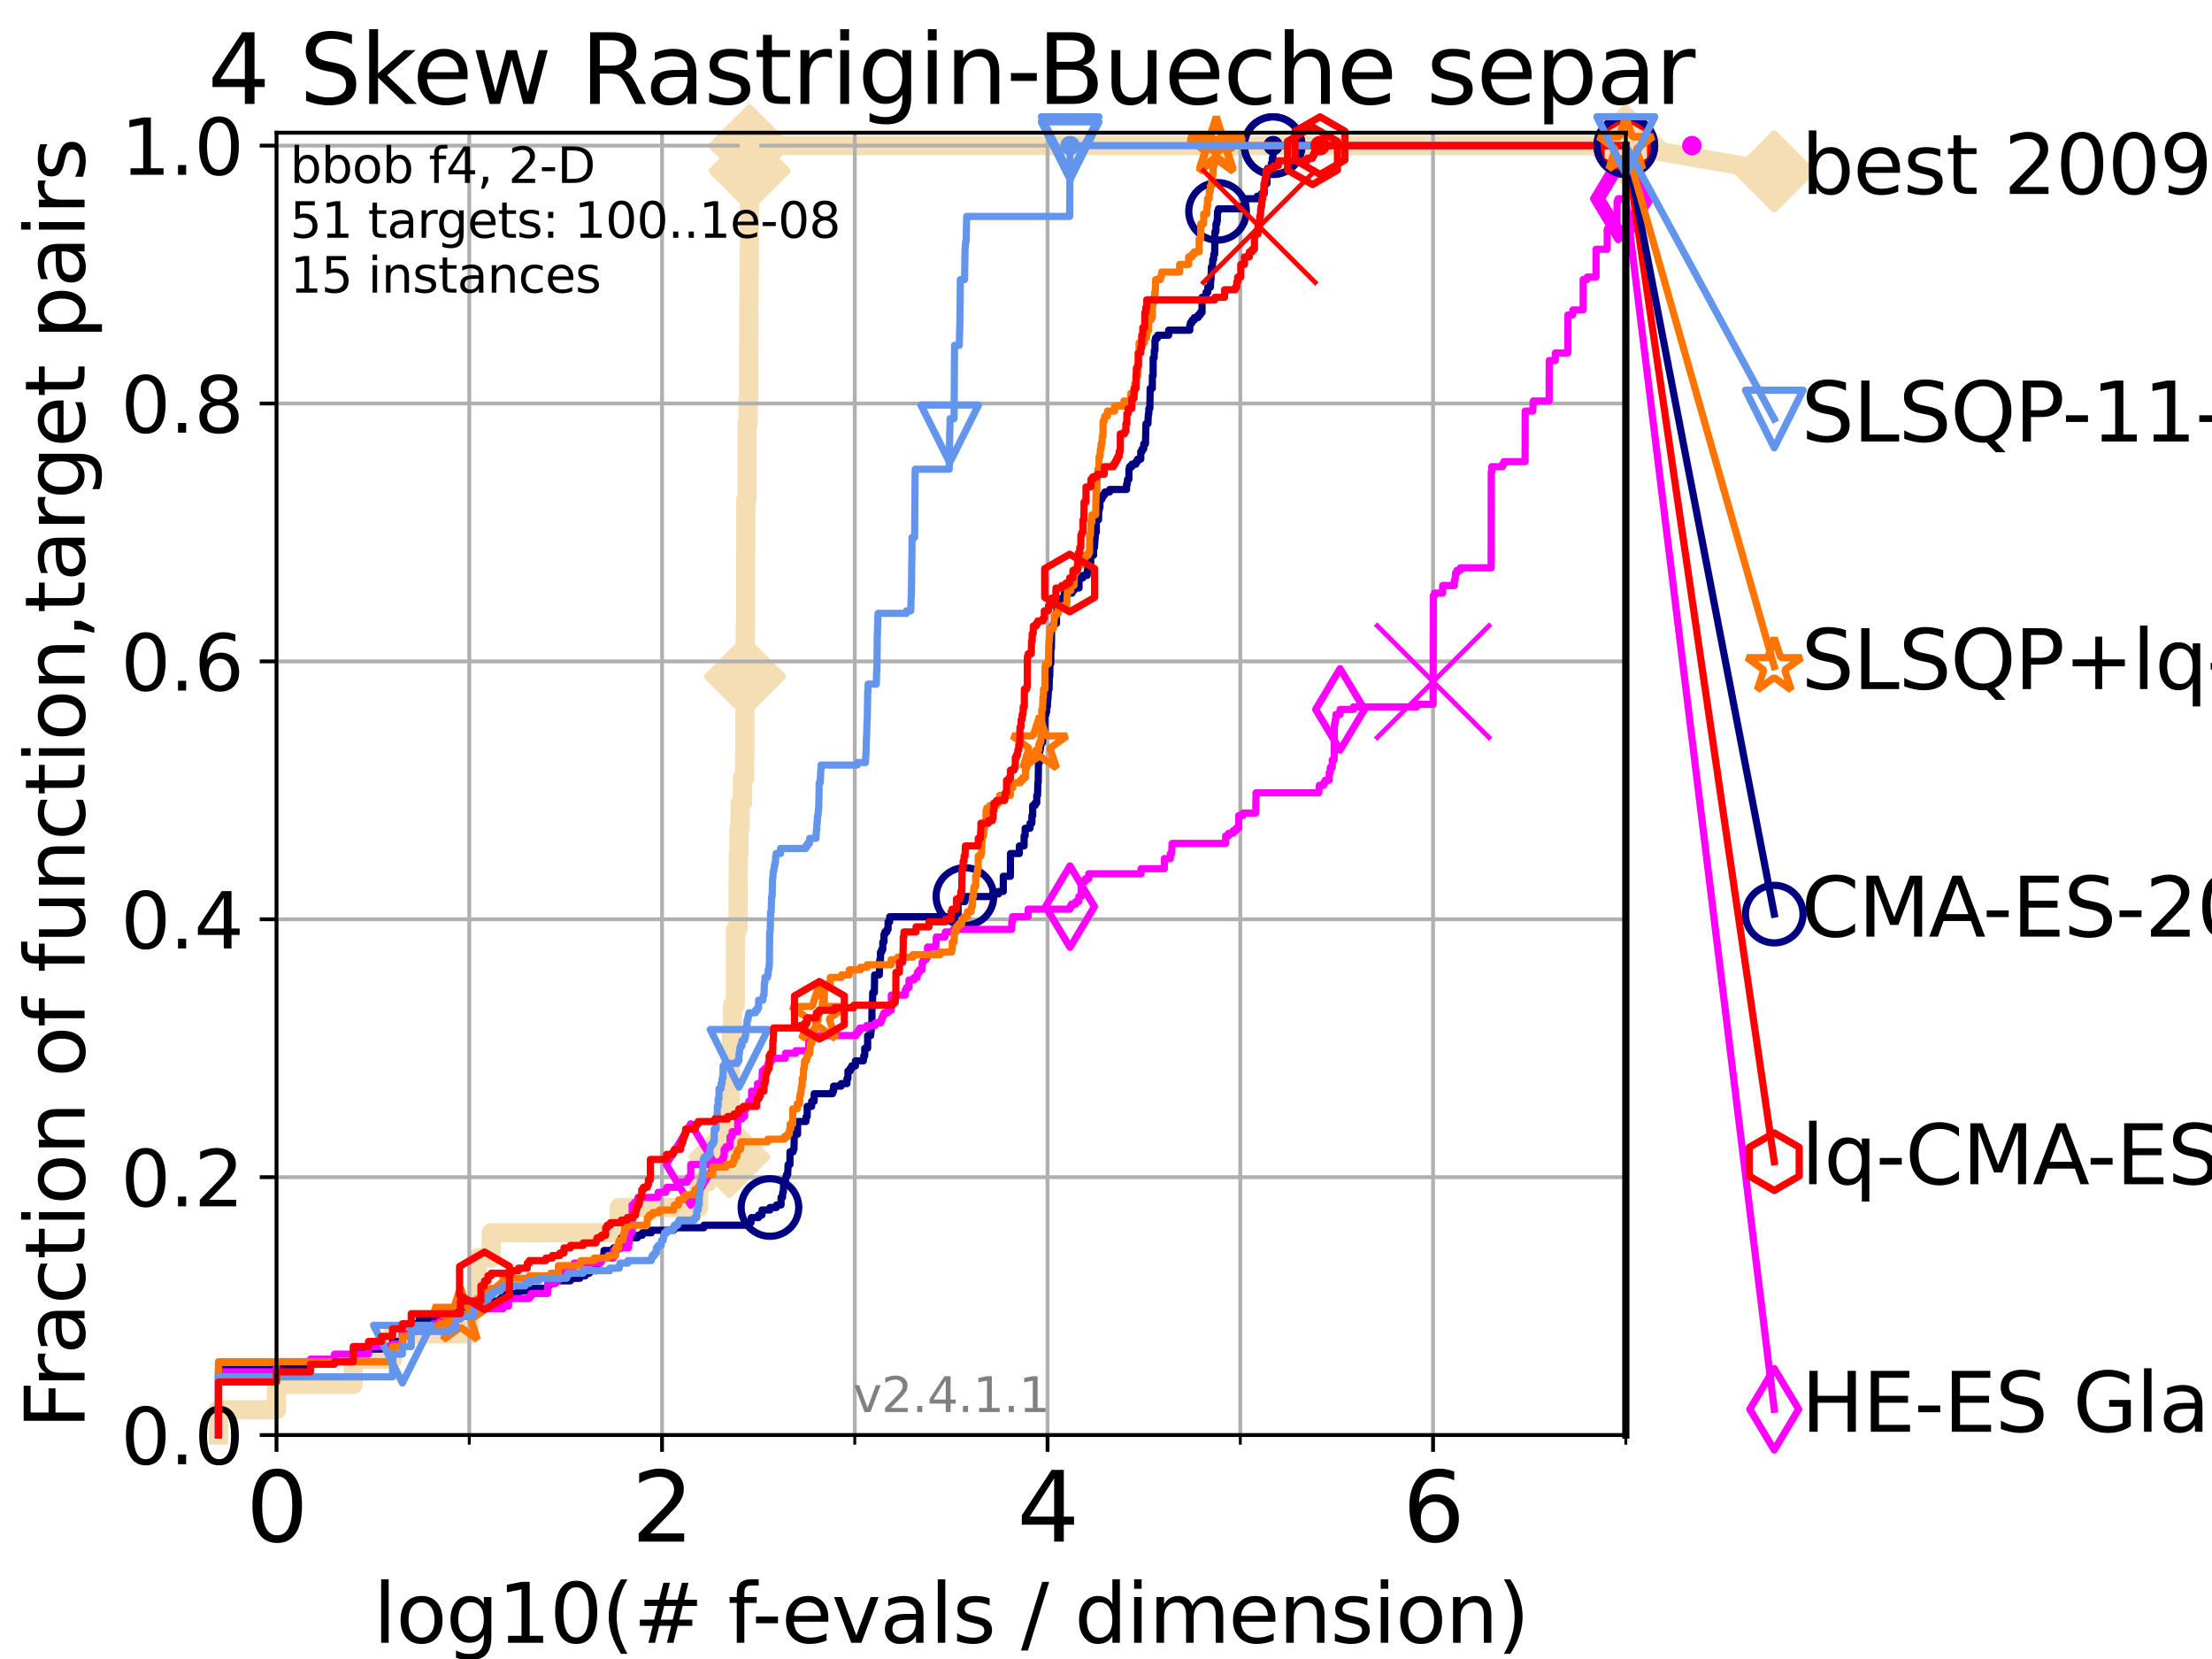 <?xml version="1.0" encoding="utf-8" standalone="no"?>
<!DOCTYPE svg PUBLIC "-//W3C//DTD SVG 1.1//EN"
  "http://www.w3.org/Graphics/SVG/1.1/DTD/svg11.dtd">
<svg height="345.6pt" version="1.1" viewBox="0 0 460.8 345.6" width="460.8pt" xmlns="http://www.w3.org/2000/svg" xmlns:xlink="http://www.w3.org/1999/xlink">
 <defs>
  <style type="text/css">*{stroke-linecap:butt;stroke-linejoin:round;}</style>
 </defs>
 <g id="figure_1">
  <g id="patch_1">
   <path d="M 0 345.6 
L 460.8 345.6 
L 460.8 0 
L 0 0 
z
" style="fill:#ffffff;"/>
  </g>
  <g id="axes_1">
   <g id="patch_2">
    <path d="M 57.6 298.944 
L 338.688 298.944 
L 338.688 27.648 
L 57.6 27.648 
z
" style="fill:#ffffff;"/>
   </g>
   <g id="line2d_1">
    <path d="M 45.512 298.944 
L 45.512 293.677 
L 57.6 293.677 
L 57.6 288.41 
L 73.579 288.41 
L 73.579 283.143 
L 81.776 283.143 
L 81.776 277.877 
L 97.755 277.877 
L 97.755 272.61 
L 99.418 272.61 
L 99.418 262.076 
L 102.331 262.076 
L 102.331 256.809 
L 129.002 256.809 
L 129.002 251.542 
L 145.554 251.542 
L 145.554 246.275 
L 147.369 246.275 
L 147.369 241.009 
L 151.936 241.009 
L 151.936 235.742 
L 152.13 235.742 
L 152.13 219.941 
L 152.398 219.941 
L 152.398 214.674 
L 152.587 214.674 
L 152.587 209.407 
L 153.178 209.407 
L 153.178 198.874 
L 153.215 198.874 
L 153.215 193.607 
L 153.75 193.607 
L 153.75 183.073 
L 153.785 183.073 
L 153.785 177.806 
L 153.925 177.806 
L 153.925 172.539 
L 154.167 172.539 
L 154.167 167.272 
L 154.675 167.272 
L 154.675 162.006 
L 155.135 162.006 
L 155.135 156.739 
L 155.168 156.739 
L 155.168 140.938 
L 155.2 140.938 
L 155.2 135.671 
L 155.232 135.671 
L 155.232 130.404 
L 155.329 130.404 
L 155.329 114.604 
L 155.361 114.604 
L 155.361 104.07 
L 155.616 104.07 
L 155.616 88.27 
L 155.836 88.27 
L 155.836 83.003 
L 155.96 83.003 
L 155.96 72.469 
L 155.991 72.469 
L 155.991 61.935 
L 156.053 61.935 
L 156.053 56.668 
L 156.083 56.668 
L 156.083 51.402 
L 156.114 51.402 
L 156.114 35.601 
L 156.145 35.601 
L 156.145 30.334 
L 338.688 30.334 
" style="fill:none;stroke:#f5deb3;stroke-linecap:square;stroke-width:4;"/>
   </g>
   <g id="line2d_2">
    <defs>
     <path d="M 0 7.778 
L 7.778 0 
L 0 -7.778 
L -7.778 0 
z
" id="mc162ffaff2" style="stroke:#f5deb3;stroke-linejoin:miter;stroke-width:1.5;"/>
    </defs>
    <g>
     <use style="fill:#f5deb3;stroke:#f5deb3;stroke-linejoin:miter;stroke-width:1.5;" x="151.936" xlink:href="#mc162ffaff2" y="241.009"/>
     <use style="fill:#f5deb3;stroke:#f5deb3;stroke-linejoin:miter;stroke-width:1.5;" x="155.2" xlink:href="#mc162ffaff2" y="140.938"/>
     <use style="fill:#f5deb3;stroke:#f5deb3;stroke-linejoin:miter;stroke-width:1.5;" x="156.145" xlink:href="#mc162ffaff2" y="35.601"/>
     <use style="fill:#f5deb3;stroke:#f5deb3;stroke-linejoin:miter;stroke-width:1.5;" x="156.145" xlink:href="#mc162ffaff2" y="30.334"/>
     <use style="fill:#f5deb3;stroke:#f5deb3;stroke-linejoin:miter;stroke-width:1.5;" x="156.145" xlink:href="#mc162ffaff2" y="30.334"/>
     <use style="fill:#f5deb3;stroke:#f5deb3;stroke-linejoin:miter;stroke-width:1.5;" x="338.688" xlink:href="#mc162ffaff2" y="30.334"/>
    </g>
   </g>
   <g id="line2d_3">
    <path style="fill:none;stroke:#f5deb3;stroke-linecap:square;stroke-width:4;"/>
    <g/>
   </g>
   <g id="line2d_4">
    <path d="M 338.688 30.334 
L 369.608 35.706 
" style="fill:none;stroke:#f5deb3;stroke-linecap:square;stroke-width:4;"/>
    <g>
     <use style="fill:#f5deb3;stroke:#f5deb3;stroke-linejoin:miter;stroke-width:1.5;" x="338.688" xlink:href="#mc162ffaff2" y="30.334"/>
     <use style="fill:#f5deb3;stroke:#f5deb3;stroke-linejoin:miter;stroke-width:1.5;" x="369.608" xlink:href="#mc162ffaff2" y="35.706"/>
    </g>
   </g>
   <g id="matplotlib.axis_1">
    <g id="xtick_1">
     <g id="line2d_5">
      <path clip-path="url(#pd2ab084d61)" d="M 57.6 298.944 
L 57.6 27.648 
" style="fill:none;stroke:#b0b0b0;stroke-linecap:square;stroke-width:0.8;"/>
     </g>
     <g id="line2d_6">
      <defs>
       <path d="M 0 0 
L 0 3.5 
" id="m72cb2aa1dd" style="stroke:#000000;stroke-width:0.8;"/>
      </defs>
      <g>
       <use style="stroke:#000000;stroke-width:0.8;" x="57.6" xlink:href="#m72cb2aa1dd" y="298.944"/>
      </g>
     </g>
     <g id="text_1">
      <!-- 0 -->
      <g transform="translate(51.237 321.141)scale(0.2 -0.2)">
       <defs>
        <path d="M 2034 4250 
Q 1547 4250 1301 3770 
Q 1056 3291 1056 2328 
Q 1056 1369 1301 889 
Q 1547 409 2034 409 
Q 2525 409 2770 889 
Q 3016 1369 3016 2328 
Q 3016 3291 2770 3770 
Q 2525 4250 2034 4250 
z
M 2034 4750 
Q 2819 4750 3233 4129 
Q 3647 3509 3647 2328 
Q 3647 1150 3233 529 
Q 2819 -91 2034 -91 
Q 1250 -91 836 529 
Q 422 1150 422 2328 
Q 422 3509 836 4129 
Q 1250 4750 2034 4750 
z
" id="DejaVuSans-30" transform="scale(0.016)"/>
       </defs>
       <use xlink:href="#DejaVuSans-30"/>
      </g>
     </g>
    </g>
    <g id="xtick_2">
     <g id="line2d_7">
      <path clip-path="url(#pd2ab084d61)" d="M 137.911 298.944 
L 137.911 27.648 
" style="fill:none;stroke:#b0b0b0;stroke-linecap:square;stroke-width:0.8;"/>
     </g>
     <g id="line2d_8">
      <g>
       <use style="stroke:#000000;stroke-width:0.8;" x="137.911" xlink:href="#m72cb2aa1dd" y="298.944"/>
      </g>
     </g>
     <g id="text_2">
      <!-- 2 -->
      <g transform="translate(131.548 321.141)scale(0.2 -0.2)">
       <defs>
        <path d="M 1228 531 
L 3431 531 
L 3431 0 
L 469 0 
L 469 531 
Q 828 903 1448 1529 
Q 2069 2156 2228 2338 
Q 2531 2678 2651 2914 
Q 2772 3150 2772 3378 
Q 2772 3750 2511 3984 
Q 2250 4219 1831 4219 
Q 1534 4219 1204 4116 
Q 875 4013 500 3803 
L 500 4441 
Q 881 4594 1212 4672 
Q 1544 4750 1819 4750 
Q 2544 4750 2975 4387 
Q 3406 4025 3406 3419 
Q 3406 3131 3298 2873 
Q 3191 2616 2906 2266 
Q 2828 2175 2409 1742 
Q 1991 1309 1228 531 
z
" id="DejaVuSans-32" transform="scale(0.016)"/>
       </defs>
       <use xlink:href="#DejaVuSans-32"/>
      </g>
     </g>
    </g>
    <g id="xtick_3">
     <g id="line2d_9">
      <path clip-path="url(#pd2ab084d61)" d="M 218.222 298.944 
L 218.222 27.648 
" style="fill:none;stroke:#b0b0b0;stroke-linecap:square;stroke-width:0.8;"/>
     </g>
     <g id="line2d_10">
      <g>
       <use style="stroke:#000000;stroke-width:0.8;" x="218.222" xlink:href="#m72cb2aa1dd" y="298.944"/>
      </g>
     </g>
     <g id="text_3">
      <!-- 4 -->
      <g transform="translate(211.859 321.141)scale(0.2 -0.2)">
       <defs>
        <path d="M 2419 4116 
L 825 1625 
L 2419 1625 
L 2419 4116 
z
M 2253 4666 
L 3047 4666 
L 3047 1625 
L 3713 1625 
L 3713 1100 
L 3047 1100 
L 3047 0 
L 2419 0 
L 2419 1100 
L 313 1100 
L 313 1709 
L 2253 4666 
z
" id="DejaVuSans-34" transform="scale(0.016)"/>
       </defs>
       <use xlink:href="#DejaVuSans-34"/>
      </g>
     </g>
    </g>
    <g id="xtick_4">
     <g id="line2d_11">
      <path clip-path="url(#pd2ab084d61)" d="M 298.533 298.944 
L 298.533 27.648 
" style="fill:none;stroke:#b0b0b0;stroke-linecap:square;stroke-width:0.8;"/>
     </g>
     <g id="line2d_12">
      <g>
       <use style="stroke:#000000;stroke-width:0.8;" x="298.533" xlink:href="#m72cb2aa1dd" y="298.944"/>
      </g>
     </g>
     <g id="text_4">
      <!-- 6 -->
      <g transform="translate(292.17 321.141)scale(0.2 -0.2)">
       <defs>
        <path d="M 2113 2584 
Q 1688 2584 1439 2293 
Q 1191 2003 1191 1497 
Q 1191 994 1439 701 
Q 1688 409 2113 409 
Q 2538 409 2786 701 
Q 3034 994 3034 1497 
Q 3034 2003 2786 2293 
Q 2538 2584 2113 2584 
z
M 3366 4563 
L 3366 3988 
Q 3128 4100 2886 4159 
Q 2644 4219 2406 4219 
Q 1781 4219 1451 3797 
Q 1122 3375 1075 2522 
Q 1259 2794 1537 2939 
Q 1816 3084 2150 3084 
Q 2853 3084 3261 2657 
Q 3669 2231 3669 1497 
Q 3669 778 3244 343 
Q 2819 -91 2113 -91 
Q 1303 -91 875 529 
Q 447 1150 447 2328 
Q 447 3434 972 4092 
Q 1497 4750 2381 4750 
Q 2619 4750 2861 4703 
Q 3103 4656 3366 4563 
z
" id="DejaVuSans-36" transform="scale(0.016)"/>
       </defs>
       <use xlink:href="#DejaVuSans-36"/>
      </g>
     </g>
    </g>
    <g id="xtick_5">
     <g id="line2d_13">
      <path clip-path="url(#pd2ab084d61)" d="M 97.755 298.944 
L 97.755 27.648 
" style="fill:none;stroke:#b0b0b0;stroke-linecap:square;stroke-width:0.8;"/>
     </g>
     <g id="line2d_14">
      <defs>
       <path d="M 0 0 
L 0 2 
" id="m2982d12059" style="stroke:#000000;stroke-width:0.6;"/>
      </defs>
      <g>
       <use style="stroke:#000000;stroke-width:0.6;" x="97.755" xlink:href="#m2982d12059" y="298.944"/>
      </g>
     </g>
    </g>
    <g id="xtick_6">
     <g id="line2d_15">
      <path clip-path="url(#pd2ab084d61)" d="M 178.066 298.944 
L 178.066 27.648 
" style="fill:none;stroke:#b0b0b0;stroke-linecap:square;stroke-width:0.8;"/>
     </g>
     <g id="line2d_16">
      <g>
       <use style="stroke:#000000;stroke-width:0.6;" x="178.066" xlink:href="#m2982d12059" y="298.944"/>
      </g>
     </g>
    </g>
    <g id="xtick_7">
     <g id="line2d_17">
      <path clip-path="url(#pd2ab084d61)" d="M 258.377 298.944 
L 258.377 27.648 
" style="fill:none;stroke:#b0b0b0;stroke-linecap:square;stroke-width:0.8;"/>
     </g>
     <g id="line2d_18">
      <g>
       <use style="stroke:#000000;stroke-width:0.6;" x="258.377" xlink:href="#m2982d12059" y="298.944"/>
      </g>
     </g>
    </g>
    <g id="xtick_8">
     <g id="line2d_19">
      <path clip-path="url(#pd2ab084d61)" d="M 338.688 298.944 
L 338.688 27.648 
" style="fill:none;stroke:#b0b0b0;stroke-linecap:square;stroke-width:0.8;"/>
     </g>
     <g id="line2d_20">
      <g>
       <use style="stroke:#000000;stroke-width:0.6;" x="338.688" xlink:href="#m2982d12059" y="298.944"/>
      </g>
     </g>
    </g>
    <g id="text_5">
     <!-- log10(# f-evals / dimension) -->
     <g transform="translate(77.764 342.218)scale(0.17 -0.17)">
      <defs>
       <path d="M 603 4863 
L 1178 4863 
L 1178 0 
L 603 0 
L 603 4863 
z
" id="DejaVuSans-6c" transform="scale(0.016)"/>
       <path d="M 1959 3097 
Q 1497 3097 1228 2736 
Q 959 2375 959 1747 
Q 959 1119 1226 758 
Q 1494 397 1959 397 
Q 2419 397 2687 759 
Q 2956 1122 2956 1747 
Q 2956 2369 2687 2733 
Q 2419 3097 1959 3097 
z
M 1959 3584 
Q 2709 3584 3137 3096 
Q 3566 2609 3566 1747 
Q 3566 888 3137 398 
Q 2709 -91 1959 -91 
Q 1206 -91 779 398 
Q 353 888 353 1747 
Q 353 2609 779 3096 
Q 1206 3584 1959 3584 
z
" id="DejaVuSans-6f" transform="scale(0.016)"/>
       <path d="M 2906 1791 
Q 2906 2416 2648 2759 
Q 2391 3103 1925 3103 
Q 1463 3103 1205 2759 
Q 947 2416 947 1791 
Q 947 1169 1205 825 
Q 1463 481 1925 481 
Q 2391 481 2648 825 
Q 2906 1169 2906 1791 
z
M 3481 434 
Q 3481 -459 3084 -895 
Q 2688 -1331 1869 -1331 
Q 1566 -1331 1297 -1286 
Q 1028 -1241 775 -1147 
L 775 -588 
Q 1028 -725 1275 -790 
Q 1522 -856 1778 -856 
Q 2344 -856 2625 -561 
Q 2906 -266 2906 331 
L 2906 616 
Q 2728 306 2450 153 
Q 2172 0 1784 0 
Q 1141 0 747 490 
Q 353 981 353 1791 
Q 353 2603 747 3093 
Q 1141 3584 1784 3584 
Q 2172 3584 2450 3431 
Q 2728 3278 2906 2969 
L 2906 3500 
L 3481 3500 
L 3481 434 
z
" id="DejaVuSans-67" transform="scale(0.016)"/>
       <path d="M 794 531 
L 1825 531 
L 1825 4091 
L 703 3866 
L 703 4441 
L 1819 4666 
L 2450 4666 
L 2450 531 
L 3481 531 
L 3481 0 
L 794 0 
L 794 531 
z
" id="DejaVuSans-31" transform="scale(0.016)"/>
       <path d="M 1984 4856 
Q 1566 4138 1362 3434 
Q 1159 2731 1159 2009 
Q 1159 1288 1364 580 
Q 1569 -128 1984 -844 
L 1484 -844 
Q 1016 -109 783 600 
Q 550 1309 550 2009 
Q 550 2706 781 3412 
Q 1013 4119 1484 4856 
L 1984 4856 
z
" id="DejaVuSans-28" transform="scale(0.016)"/>
       <path d="M 3272 2816 
L 2363 2816 
L 2100 1772 
L 3016 1772 
L 3272 2816 
z
M 2803 4594 
L 2478 3297 
L 3391 3297 
L 3719 4594 
L 4219 4594 
L 3897 3297 
L 4872 3297 
L 4872 2816 
L 3775 2816 
L 3519 1772 
L 4513 1772 
L 4513 1294 
L 3397 1294 
L 3072 0 
L 2572 0 
L 2894 1294 
L 1978 1294 
L 1656 0 
L 1153 0 
L 1478 1294 
L 494 1294 
L 494 1772 
L 1594 1772 
L 1856 2816 
L 850 2816 
L 850 3297 
L 1978 3297 
L 2297 4594 
L 2803 4594 
z
" id="DejaVuSans-23" transform="scale(0.016)"/>
       <path id="DejaVuSans-20" transform="scale(0.016)"/>
       <path d="M 2375 4863 
L 2375 4384 
L 1825 4384 
Q 1516 4384 1395 4259 
Q 1275 4134 1275 3809 
L 1275 3500 
L 2222 3500 
L 2222 3053 
L 1275 3053 
L 1275 0 
L 697 0 
L 697 3053 
L 147 3053 
L 147 3500 
L 697 3500 
L 697 3744 
Q 697 4328 969 4595 
Q 1241 4863 1831 4863 
L 2375 4863 
z
" id="DejaVuSans-66" transform="scale(0.016)"/>
       <path d="M 313 2009 
L 1997 2009 
L 1997 1497 
L 313 1497 
L 313 2009 
z
" id="DejaVuSans-2d" transform="scale(0.016)"/>
       <path d="M 3597 1894 
L 3597 1613 
L 953 1613 
Q 991 1019 1311 708 
Q 1631 397 2203 397 
Q 2534 397 2845 478 
Q 3156 559 3463 722 
L 3463 178 
Q 3153 47 2828 -22 
Q 2503 -91 2169 -91 
Q 1331 -91 842 396 
Q 353 884 353 1716 
Q 353 2575 817 3079 
Q 1281 3584 2069 3584 
Q 2775 3584 3186 3129 
Q 3597 2675 3597 1894 
z
M 3022 2063 
Q 3016 2534 2758 2815 
Q 2500 3097 2075 3097 
Q 1594 3097 1305 2825 
Q 1016 2553 972 2059 
L 3022 2063 
z
" id="DejaVuSans-65" transform="scale(0.016)"/>
       <path d="M 191 3500 
L 800 3500 
L 1894 563 
L 2988 3500 
L 3597 3500 
L 2284 0 
L 1503 0 
L 191 3500 
z
" id="DejaVuSans-76" transform="scale(0.016)"/>
       <path d="M 2194 1759 
Q 1497 1759 1228 1600 
Q 959 1441 959 1056 
Q 959 750 1161 570 
Q 1363 391 1709 391 
Q 2188 391 2477 730 
Q 2766 1069 2766 1631 
L 2766 1759 
L 2194 1759 
z
M 3341 1997 
L 3341 0 
L 2766 0 
L 2766 531 
Q 2569 213 2275 61 
Q 1981 -91 1556 -91 
Q 1019 -91 701 211 
Q 384 513 384 1019 
Q 384 1609 779 1909 
Q 1175 2209 1959 2209 
L 2766 2209 
L 2766 2266 
Q 2766 2663 2505 2880 
Q 2244 3097 1772 3097 
Q 1472 3097 1187 3025 
Q 903 2953 641 2809 
L 641 3341 
Q 956 3463 1253 3523 
Q 1550 3584 1831 3584 
Q 2591 3584 2966 3190 
Q 3341 2797 3341 1997 
z
" id="DejaVuSans-61" transform="scale(0.016)"/>
       <path d="M 2834 3397 
L 2834 2853 
Q 2591 2978 2328 3040 
Q 2066 3103 1784 3103 
Q 1356 3103 1142 2972 
Q 928 2841 928 2578 
Q 928 2378 1081 2264 
Q 1234 2150 1697 2047 
L 1894 2003 
Q 2506 1872 2764 1633 
Q 3022 1394 3022 966 
Q 3022 478 2636 193 
Q 2250 -91 1575 -91 
Q 1294 -91 989 -36 
Q 684 19 347 128 
L 347 722 
Q 666 556 975 473 
Q 1284 391 1588 391 
Q 1994 391 2212 530 
Q 2431 669 2431 922 
Q 2431 1156 2273 1281 
Q 2116 1406 1581 1522 
L 1381 1569 
Q 847 1681 609 1914 
Q 372 2147 372 2553 
Q 372 3047 722 3315 
Q 1072 3584 1716 3584 
Q 2034 3584 2315 3537 
Q 2597 3491 2834 3397 
z
" id="DejaVuSans-73" transform="scale(0.016)"/>
       <path d="M 1625 4666 
L 2156 4666 
L 531 -594 
L 0 -594 
L 1625 4666 
z
" id="DejaVuSans-2f" transform="scale(0.016)"/>
       <path d="M 2906 2969 
L 2906 4863 
L 3481 4863 
L 3481 0 
L 2906 0 
L 2906 525 
Q 2725 213 2448 61 
Q 2172 -91 1784 -91 
Q 1150 -91 751 415 
Q 353 922 353 1747 
Q 353 2572 751 3078 
Q 1150 3584 1784 3584 
Q 2172 3584 2448 3432 
Q 2725 3281 2906 2969 
z
M 947 1747 
Q 947 1113 1208 752 
Q 1469 391 1925 391 
Q 2381 391 2643 752 
Q 2906 1113 2906 1747 
Q 2906 2381 2643 2742 
Q 2381 3103 1925 3103 
Q 1469 3103 1208 2742 
Q 947 2381 947 1747 
z
" id="DejaVuSans-64" transform="scale(0.016)"/>
       <path d="M 603 3500 
L 1178 3500 
L 1178 0 
L 603 0 
L 603 3500 
z
M 603 4863 
L 1178 4863 
L 1178 4134 
L 603 4134 
L 603 4863 
z
" id="DejaVuSans-69" transform="scale(0.016)"/>
       <path d="M 3328 2828 
Q 3544 3216 3844 3400 
Q 4144 3584 4550 3584 
Q 5097 3584 5394 3201 
Q 5691 2819 5691 2113 
L 5691 0 
L 5113 0 
L 5113 2094 
Q 5113 2597 4934 2840 
Q 4756 3084 4391 3084 
Q 3944 3084 3684 2787 
Q 3425 2491 3425 1978 
L 3425 0 
L 2847 0 
L 2847 2094 
Q 2847 2600 2669 2842 
Q 2491 3084 2119 3084 
Q 1678 3084 1418 2786 
Q 1159 2488 1159 1978 
L 1159 0 
L 581 0 
L 581 3500 
L 1159 3500 
L 1159 2956 
Q 1356 3278 1631 3431 
Q 1906 3584 2284 3584 
Q 2666 3584 2933 3390 
Q 3200 3197 3328 2828 
z
" id="DejaVuSans-6d" transform="scale(0.016)"/>
       <path d="M 3513 2113 
L 3513 0 
L 2938 0 
L 2938 2094 
Q 2938 2591 2744 2837 
Q 2550 3084 2163 3084 
Q 1697 3084 1428 2787 
Q 1159 2491 1159 1978 
L 1159 0 
L 581 0 
L 581 3500 
L 1159 3500 
L 1159 2956 
Q 1366 3272 1645 3428 
Q 1925 3584 2291 3584 
Q 2894 3584 3203 3211 
Q 3513 2838 3513 2113 
z
" id="DejaVuSans-6e" transform="scale(0.016)"/>
       <path d="M 513 4856 
L 1013 4856 
Q 1481 4119 1714 3412 
Q 1947 2706 1947 2009 
Q 1947 1309 1714 600 
Q 1481 -109 1013 -844 
L 513 -844 
Q 928 -128 1133 580 
Q 1338 1288 1338 2009 
Q 1338 2731 1133 3434 
Q 928 4138 513 4856 
z
" id="DejaVuSans-29" transform="scale(0.016)"/>
      </defs>
      <use xlink:href="#DejaVuSans-6c"/>
      <use x="27.783" xlink:href="#DejaVuSans-6f"/>
      <use x="88.965" xlink:href="#DejaVuSans-67"/>
      <use x="152.441" xlink:href="#DejaVuSans-31"/>
      <use x="216.064" xlink:href="#DejaVuSans-30"/>
      <use x="279.688" xlink:href="#DejaVuSans-28"/>
      <use x="318.701" xlink:href="#DejaVuSans-23"/>
      <use x="402.49" xlink:href="#DejaVuSans-20"/>
      <use x="434.277" xlink:href="#DejaVuSans-66"/>
      <use x="463.982" xlink:href="#DejaVuSans-2d"/>
      <use x="500.066" xlink:href="#DejaVuSans-65"/>
      <use x="561.59" xlink:href="#DejaVuSans-76"/>
      <use x="620.77" xlink:href="#DejaVuSans-61"/>
      <use x="682.049" xlink:href="#DejaVuSans-6c"/>
      <use x="709.832" xlink:href="#DejaVuSans-73"/>
      <use x="761.932" xlink:href="#DejaVuSans-20"/>
      <use x="793.719" xlink:href="#DejaVuSans-2f"/>
      <use x="827.41" xlink:href="#DejaVuSans-20"/>
      <use x="859.197" xlink:href="#DejaVuSans-64"/>
      <use x="922.674" xlink:href="#DejaVuSans-69"/>
      <use x="950.457" xlink:href="#DejaVuSans-6d"/>
      <use x="1047.869" xlink:href="#DejaVuSans-65"/>
      <use x="1109.393" xlink:href="#DejaVuSans-6e"/>
      <use x="1172.771" xlink:href="#DejaVuSans-73"/>
      <use x="1224.871" xlink:href="#DejaVuSans-69"/>
      <use x="1252.654" xlink:href="#DejaVuSans-6f"/>
      <use x="1313.836" xlink:href="#DejaVuSans-6e"/>
      <use x="1377.215" xlink:href="#DejaVuSans-29"/>
     </g>
    </g>
   </g>
   <g id="matplotlib.axis_2">
    <g id="ytick_1">
     <g id="line2d_21">
      <path clip-path="url(#pd2ab084d61)" d="M 57.6 298.944 
L 338.688 298.944 
" style="fill:none;stroke:#b0b0b0;stroke-linecap:square;stroke-width:0.8;"/>
     </g>
     <g id="line2d_22">
      <defs>
       <path d="M 0 0 
L -3.5 0 
" id="m5a5e664698" style="stroke:#000000;stroke-width:0.8;"/>
      </defs>
      <g>
       <use style="stroke:#000000;stroke-width:0.8;" x="57.6" xlink:href="#m5a5e664698" y="298.944"/>
      </g>
     </g>
     <g id="text_6">
      <!-- 0.0 -->
      <g transform="translate(25.155 305.023)scale(0.16 -0.16)">
       <defs>
        <path d="M 684 794 
L 1344 794 
L 1344 0 
L 684 0 
L 684 794 
z
" id="DejaVuSans-2e" transform="scale(0.016)"/>
       </defs>
       <use xlink:href="#DejaVuSans-30"/>
       <use x="63.623" xlink:href="#DejaVuSans-2e"/>
       <use x="95.41" xlink:href="#DejaVuSans-30"/>
      </g>
     </g>
    </g>
    <g id="ytick_2">
     <g id="line2d_23">
      <path clip-path="url(#pd2ab084d61)" d="M 57.6 245.222 
L 338.688 245.222 
" style="fill:none;stroke:#b0b0b0;stroke-linecap:square;stroke-width:0.8;"/>
     </g>
     <g id="line2d_24">
      <g>
       <use style="stroke:#000000;stroke-width:0.8;" x="57.6" xlink:href="#m5a5e664698" y="245.222"/>
      </g>
     </g>
     <g id="text_7">
      <!-- 0.2 -->
      <g transform="translate(25.155 251.301)scale(0.16 -0.16)">
       <use xlink:href="#DejaVuSans-30"/>
       <use x="63.623" xlink:href="#DejaVuSans-2e"/>
       <use x="95.41" xlink:href="#DejaVuSans-32"/>
      </g>
     </g>
    </g>
    <g id="ytick_3">
     <g id="line2d_25">
      <path clip-path="url(#pd2ab084d61)" d="M 57.6 191.5 
L 338.688 191.5 
" style="fill:none;stroke:#b0b0b0;stroke-linecap:square;stroke-width:0.8;"/>
     </g>
     <g id="line2d_26">
      <g>
       <use style="stroke:#000000;stroke-width:0.8;" x="57.6" xlink:href="#m5a5e664698" y="191.5"/>
      </g>
     </g>
     <g id="text_8">
      <!-- 0.4 -->
      <g transform="translate(25.155 197.579)scale(0.16 -0.16)">
       <use xlink:href="#DejaVuSans-30"/>
       <use x="63.623" xlink:href="#DejaVuSans-2e"/>
       <use x="95.41" xlink:href="#DejaVuSans-34"/>
      </g>
     </g>
    </g>
    <g id="ytick_4">
     <g id="line2d_27">
      <path clip-path="url(#pd2ab084d61)" d="M 57.6 137.778 
L 338.688 137.778 
" style="fill:none;stroke:#b0b0b0;stroke-linecap:square;stroke-width:0.8;"/>
     </g>
     <g id="line2d_28">
      <g>
       <use style="stroke:#000000;stroke-width:0.8;" x="57.6" xlink:href="#m5a5e664698" y="137.778"/>
      </g>
     </g>
     <g id="text_9">
      <!-- 0.6 -->
      <g transform="translate(25.155 143.857)scale(0.16 -0.16)">
       <use xlink:href="#DejaVuSans-30"/>
       <use x="63.623" xlink:href="#DejaVuSans-2e"/>
       <use x="95.41" xlink:href="#DejaVuSans-36"/>
      </g>
     </g>
    </g>
    <g id="ytick_5">
     <g id="line2d_29">
      <path clip-path="url(#pd2ab084d61)" d="M 57.6 84.056 
L 338.688 84.056 
" style="fill:none;stroke:#b0b0b0;stroke-linecap:square;stroke-width:0.8;"/>
     </g>
     <g id="line2d_30">
      <g>
       <use style="stroke:#000000;stroke-width:0.8;" x="57.6" xlink:href="#m5a5e664698" y="84.056"/>
      </g>
     </g>
     <g id="text_10">
      <!-- 0.8 -->
      <g transform="translate(25.155 90.135)scale(0.16 -0.16)">
       <defs>
        <path d="M 2034 2216 
Q 1584 2216 1326 1975 
Q 1069 1734 1069 1313 
Q 1069 891 1326 650 
Q 1584 409 2034 409 
Q 2484 409 2743 651 
Q 3003 894 3003 1313 
Q 3003 1734 2745 1975 
Q 2488 2216 2034 2216 
z
M 1403 2484 
Q 997 2584 770 2862 
Q 544 3141 544 3541 
Q 544 4100 942 4425 
Q 1341 4750 2034 4750 
Q 2731 4750 3128 4425 
Q 3525 4100 3525 3541 
Q 3525 3141 3298 2862 
Q 3072 2584 2669 2484 
Q 3125 2378 3379 2068 
Q 3634 1759 3634 1313 
Q 3634 634 3220 271 
Q 2806 -91 2034 -91 
Q 1263 -91 848 271 
Q 434 634 434 1313 
Q 434 1759 690 2068 
Q 947 2378 1403 2484 
z
M 1172 3481 
Q 1172 3119 1398 2916 
Q 1625 2713 2034 2713 
Q 2441 2713 2670 2916 
Q 2900 3119 2900 3481 
Q 2900 3844 2670 4047 
Q 2441 4250 2034 4250 
Q 1625 4250 1398 4047 
Q 1172 3844 1172 3481 
z
" id="DejaVuSans-38" transform="scale(0.016)"/>
       </defs>
       <use xlink:href="#DejaVuSans-30"/>
       <use x="63.623" xlink:href="#DejaVuSans-2e"/>
       <use x="95.41" xlink:href="#DejaVuSans-38"/>
      </g>
     </g>
    </g>
    <g id="ytick_6">
     <g id="line2d_31">
      <path clip-path="url(#pd2ab084d61)" d="M 57.6 30.334 
L 338.688 30.334 
" style="fill:none;stroke:#b0b0b0;stroke-linecap:square;stroke-width:0.8;"/>
     </g>
     <g id="line2d_32">
      <g>
       <use style="stroke:#000000;stroke-width:0.8;" x="57.6" xlink:href="#m5a5e664698" y="30.334"/>
      </g>
     </g>
     <g id="text_11">
      <!-- 1.0 -->
      <g transform="translate(25.155 36.413)scale(0.16 -0.16)">
       <use xlink:href="#DejaVuSans-31"/>
       <use x="63.623" xlink:href="#DejaVuSans-2e"/>
       <use x="95.41" xlink:href="#DejaVuSans-30"/>
      </g>
     </g>
    </g>
    <g id="text_12">
     <!-- Fraction of function,target pairs -->
     <g transform="translate(17.62 297.681)rotate(-90)scale(0.17 -0.17)">
      <defs>
       <path d="M 628 4666 
L 3309 4666 
L 3309 4134 
L 1259 4134 
L 1259 2759 
L 3109 2759 
L 3109 2228 
L 1259 2228 
L 1259 0 
L 628 0 
L 628 4666 
z
" id="DejaVuSans-46" transform="scale(0.016)"/>
       <path d="M 2631 2963 
Q 2534 3019 2420 3045 
Q 2306 3072 2169 3072 
Q 1681 3072 1420 2755 
Q 1159 2438 1159 1844 
L 1159 0 
L 581 0 
L 581 3500 
L 1159 3500 
L 1159 2956 
Q 1341 3275 1631 3429 
Q 1922 3584 2338 3584 
Q 2397 3584 2469 3576 
Q 2541 3569 2628 3553 
L 2631 2963 
z
" id="DejaVuSans-72" transform="scale(0.016)"/>
       <path d="M 3122 3366 
L 3122 2828 
Q 2878 2963 2633 3030 
Q 2388 3097 2138 3097 
Q 1578 3097 1268 2742 
Q 959 2388 959 1747 
Q 959 1106 1268 751 
Q 1578 397 2138 397 
Q 2388 397 2633 464 
Q 2878 531 3122 666 
L 3122 134 
Q 2881 22 2623 -34 
Q 2366 -91 2075 -91 
Q 1284 -91 818 406 
Q 353 903 353 1747 
Q 353 2603 823 3093 
Q 1294 3584 2113 3584 
Q 2378 3584 2631 3529 
Q 2884 3475 3122 3366 
z
" id="DejaVuSans-63" transform="scale(0.016)"/>
       <path d="M 1172 4494 
L 1172 3500 
L 2356 3500 
L 2356 3053 
L 1172 3053 
L 1172 1153 
Q 1172 725 1289 603 
Q 1406 481 1766 481 
L 2356 481 
L 2356 0 
L 1766 0 
Q 1100 0 847 248 
Q 594 497 594 1153 
L 594 3053 
L 172 3053 
L 172 3500 
L 594 3500 
L 594 4494 
L 1172 4494 
z
" id="DejaVuSans-74" transform="scale(0.016)"/>
       <path d="M 544 1381 
L 544 3500 
L 1119 3500 
L 1119 1403 
Q 1119 906 1312 657 
Q 1506 409 1894 409 
Q 2359 409 2629 706 
Q 2900 1003 2900 1516 
L 2900 3500 
L 3475 3500 
L 3475 0 
L 2900 0 
L 2900 538 
Q 2691 219 2414 64 
Q 2138 -91 1772 -91 
Q 1169 -91 856 284 
Q 544 659 544 1381 
z
M 1991 3584 
L 1991 3584 
z
" id="DejaVuSans-75" transform="scale(0.016)"/>
       <path d="M 750 794 
L 1409 794 
L 1409 256 
L 897 -744 
L 494 -744 
L 750 256 
L 750 794 
z
" id="DejaVuSans-2c" transform="scale(0.016)"/>
       <path d="M 1159 525 
L 1159 -1331 
L 581 -1331 
L 581 3500 
L 1159 3500 
L 1159 2969 
Q 1341 3281 1617 3432 
Q 1894 3584 2278 3584 
Q 2916 3584 3314 3078 
Q 3713 2572 3713 1747 
Q 3713 922 3314 415 
Q 2916 -91 2278 -91 
Q 1894 -91 1617 61 
Q 1341 213 1159 525 
z
M 3116 1747 
Q 3116 2381 2855 2742 
Q 2594 3103 2138 3103 
Q 1681 3103 1420 2742 
Q 1159 2381 1159 1747 
Q 1159 1113 1420 752 
Q 1681 391 2138 391 
Q 2594 391 2855 752 
Q 3116 1113 3116 1747 
z
" id="DejaVuSans-70" transform="scale(0.016)"/>
      </defs>
      <use xlink:href="#DejaVuSans-46"/>
      <use x="50.27" xlink:href="#DejaVuSans-72"/>
      <use x="91.383" xlink:href="#DejaVuSans-61"/>
      <use x="152.662" xlink:href="#DejaVuSans-63"/>
      <use x="207.643" xlink:href="#DejaVuSans-74"/>
      <use x="246.852" xlink:href="#DejaVuSans-69"/>
      <use x="274.635" xlink:href="#DejaVuSans-6f"/>
      <use x="335.816" xlink:href="#DejaVuSans-6e"/>
      <use x="399.195" xlink:href="#DejaVuSans-20"/>
      <use x="430.982" xlink:href="#DejaVuSans-6f"/>
      <use x="492.164" xlink:href="#DejaVuSans-66"/>
      <use x="527.369" xlink:href="#DejaVuSans-20"/>
      <use x="559.156" xlink:href="#DejaVuSans-66"/>
      <use x="594.361" xlink:href="#DejaVuSans-75"/>
      <use x="657.74" xlink:href="#DejaVuSans-6e"/>
      <use x="721.119" xlink:href="#DejaVuSans-63"/>
      <use x="776.1" xlink:href="#DejaVuSans-74"/>
      <use x="815.309" xlink:href="#DejaVuSans-69"/>
      <use x="843.092" xlink:href="#DejaVuSans-6f"/>
      <use x="904.273" xlink:href="#DejaVuSans-6e"/>
      <use x="967.652" xlink:href="#DejaVuSans-2c"/>
      <use x="999.439" xlink:href="#DejaVuSans-74"/>
      <use x="1038.648" xlink:href="#DejaVuSans-61"/>
      <use x="1099.928" xlink:href="#DejaVuSans-72"/>
      <use x="1139.291" xlink:href="#DejaVuSans-67"/>
      <use x="1202.768" xlink:href="#DejaVuSans-65"/>
      <use x="1264.291" xlink:href="#DejaVuSans-74"/>
      <use x="1303.5" xlink:href="#DejaVuSans-20"/>
      <use x="1335.287" xlink:href="#DejaVuSans-70"/>
      <use x="1398.764" xlink:href="#DejaVuSans-61"/>
      <use x="1460.043" xlink:href="#DejaVuSans-69"/>
      <use x="1487.826" xlink:href="#DejaVuSans-72"/>
      <use x="1528.939" xlink:href="#DejaVuSans-73"/>
     </g>
    </g>
   </g>
   <g id="line2d_33">
    <defs>
     <path d="M 0 1.5 
C 0.398 1.5 0.779 1.342 1.061 1.061 
C 1.342 0.779 1.5 0.398 1.5 0 
C 1.5 -0.398 1.342 -0.779 1.061 -1.061 
C 0.779 -1.342 0.398 -1.5 0 -1.5 
C -0.398 -1.5 -0.779 -1.342 -1.061 -1.061 
C -1.342 -0.779 -1.5 -0.398 -1.5 0 
C -1.5 0.398 -1.342 0.779 -1.061 1.061 
C -0.779 1.342 -0.398 1.5 0 1.5 
z
" id="me34add0fb8" style="stroke:#f5deb3;"/>
    </defs>
    <g>
     <use style="fill:#f5deb3;stroke:#f5deb3;" x="156.145" xlink:href="#me34add0fb8" y="30.334"/>
     <use style="fill:#f5deb3;stroke:#f5deb3;" x="156.145" xlink:href="#me34add0fb8" y="30.334"/>
    </g>
   </g>
   <g id="line2d_34">
    <defs>
     <path d="M 0 1.5 
C 0.398 1.5 0.779 1.342 1.061 1.061 
C 1.342 0.779 1.5 0.398 1.5 0 
C 1.5 -0.398 1.342 -0.779 1.061 -1.061 
C 0.779 -1.342 0.398 -1.5 0 -1.5 
C -0.398 -1.5 -0.779 -1.342 -1.061 -1.061 
C -1.342 -0.779 -1.5 -0.398 -1.5 0 
C -1.5 0.398 -1.342 0.779 -1.061 1.061 
C -0.779 1.342 -0.398 1.5 0 1.5 
z
" id="mfb4e78e1ad" style="stroke:#000080;"/>
    </defs>
    <g>
     <use style="fill:#000080;stroke:#000080;" x="265.214" xlink:href="#mfb4e78e1ad" y="30.334"/>
     <use style="fill:#000080;stroke:#000080;" x="265.214" xlink:href="#mfb4e78e1ad" y="30.334"/>
    </g>
   </g>
   <g id="line2d_35">
    <path d="M 45.512 298.944 
L 45.512 285.25 
L 57.6 285.25 
L 57.6 284.723 
L 64.671 284.723 
L 64.671 283.67 
L 73.579 283.67 
L 73.579 281.563 
L 76.759 281.563 
L 76.759 281.037 
L 79.447 281.037 
L 79.447 280.51 
L 81.776 280.51 
L 81.776 279.457 
L 83.83 279.457 
L 83.83 277.877 
L 85.667 277.877 
L 85.667 275.77 
L 87.33 275.77 
L 87.33 274.716 
L 90.243 274.716 
L 90.243 274.19 
L 91.535 274.19 
L 91.535 273.663 
L 92.738 273.663 
L 92.738 273.136 
L 98.606 273.136 
L 98.606 272.083 
L 100.193 272.083 
L 100.193 271.03 
L 104.235 271.03 
L 104.235 270.503 
L 104.826 270.503 
L 104.826 269.45 
L 108.006 269.45 
L 108.006 268.923 
L 109.843 268.923 
L 109.843 268.396 
L 114.08 268.396 
L 114.08 267.87 
L 114.419 267.87 
L 114.419 267.343 
L 115.711 267.343 
L 115.711 266.816 
L 118.839 266.816 
L 118.839 266.289 
L 120.806 266.289 
L 120.806 265.763 
L 121.931 265.763 
L 121.931 265.236 
L 122.782 265.236 
L 122.782 264.709 
L 124.178 264.709 
L 124.178 264.183 
L 124.369 264.183 
L 124.369 263.129 
L 124.928 263.129 
L 124.928 262.603 
L 125.111 262.603 
L 125.111 262.076 
L 125.648 262.076 
L 125.648 261.549 
L 125.823 261.549 
L 125.823 260.496 
L 127.799 260.496 
L 127.799 259.969 
L 129.433 259.969 
L 129.433 257.862 
L 132.777 257.862 
L 132.777 257.336 
L 133.8 257.336 
L 133.8 256.809 
L 135.682 256.809 
L 135.682 256.282 
L 140.348 256.282 
L 140.348 255.756 
L 146.644 255.756 
L 146.644 255.229 
L 155.96 255.229 
L 155.96 254.702 
L 156.449 254.702 
L 156.509 253.649 
L 158.004 253.649 
L 158.004 253.122 
L 158.732 253.122 
L 158.732 252.069 
L 160.394 252.069 
L 160.394 251.542 
L 161.757 251.542 
L 161.757 251.016 
L 162.708 251.016 
L 162.708 249.436 
L 163.021 249.436 
L 163.041 248.382 
L 163.185 248.382 
L 163.246 246.275 
L 163.61 246.275 
L 163.689 245.222 
L 163.848 245.222 
L 163.848 244.695 
L 164.083 244.695 
L 164.18 242.589 
L 164.562 242.589 
L 164.562 239.955 
L 165.212 239.955 
L 165.212 239.428 
L 165.393 239.428 
L 165.483 236.268 
L 166.152 236.268 
L 166.152 233.635 
L 167.892 233.635 
L 167.939 232.582 
L 168.156 232.582 
L 168.156 230.475 
L 169.085 230.475 
L 169.085 229.421 
L 169.603 229.421 
L 169.603 227.841 
L 173.417 227.841 
L 173.417 227.315 
L 173.655 227.315 
L 173.655 226.261 
L 175.232 226.261 
L 175.232 225.735 
L 176.441 225.735 
L 176.441 224.681 
L 176.641 224.681 
L 176.641 223.101 
L 177.107 223.101 
L 177.107 222.575 
L 177.427 222.575 
L 177.427 222.048 
L 178.205 222.048 
L 178.205 220.994 
L 179.855 220.994 
L 179.941 219.941 
L 180.144 219.941 
L 180.144 218.361 
L 180.745 218.361 
L 180.745 215.728 
L 181.376 215.728 
L 181.477 214.674 
L 181.491 214.674 
L 181.491 214.148 
L 181.605 214.148 
L 181.676 208.881 
L 181.761 208.881 
L 181.804 206.774 
L 182.152 206.774 
L 182.2 203.087 
L 183.177 203.087 
L 183.281 199.927 
L 183.422 199.927 
L 183.422 198.347 
L 183.664 198.347 
L 183.664 197.82 
L 183.903 197.82 
L 183.903 196.24 
L 184.151 196.24 
L 184.151 194.66 
L 184.334 194.66 
L 184.334 194.133 
L 184.761 194.133 
L 184.761 193.607 
L 185.003 193.607 
L 185.003 192.027 
L 185.334 192.027 
L 185.34 190.973 
L 199.587 190.973 
L 199.587 187.813 
L 201.009 187.813 
L 201.009 186.76 
L 206.717 186.76 
L 206.717 186.233 
L 208.004 186.233 
L 208.004 185.706 
L 209.001 185.706 
L 209.001 182.546 
L 210.488 182.546 
L 210.505 177.806 
L 212.349 177.806 
L 212.349 176.226 
L 213.338 176.226 
L 213.338 174.119 
L 213.556 174.119 
L 213.556 172.539 
L 214.577 172.539 
L 214.577 171.486 
L 214.96 171.486 
L 214.96 169.906 
L 215.126 169.906 
L 215.126 167.799 
L 215.633 167.799 
L 215.633 167.272 
L 215.977 167.272 
L 215.977 165.692 
L 216.136 165.692 
L 216.206 163.059 
L 216.276 163.059 
L 216.335 158.846 
L 216.532 158.846 
L 216.567 156.212 
L 216.714 156.212 
L 216.805 155.159 
L 216.895 155.159 
L 216.895 154.632 
L 217.189 154.632 
L 217.271 152.525 
L 217.617 152.525 
L 217.646 148.838 
L 217.885 148.838 
L 217.885 148.312 
L 218.024 148.312 
L 218.043 147.258 
L 218.179 147.258 
L 218.244 145.678 
L 218.315 145.678 
L 218.399 143.572 
L 218.547 143.572 
L 218.603 140.938 
L 218.68 140.938 
L 218.724 138.305 
L 218.888 138.305 
L 218.916 135.145 
L 219.021 135.145 
L 219.078 130.931 
L 219.245 130.931 
L 219.245 130.404 
L 219.48 130.404 
L 219.48 129.878 
L 220.075 129.878 
L 220.12 127.244 
L 220.246 127.244 
L 220.246 126.718 
L 220.534 126.718 
L 220.633 125.664 
L 221.183 125.664 
L 221.183 124.611 
L 221.725 124.611 
L 221.725 123.558 
L 223.321 123.558 
L 223.321 123.031 
L 223.693 123.031 
L 223.693 122.504 
L 224.784 122.504 
L 224.784 120.397 
L 225.575 120.397 
L 225.575 119.871 
L 226.472 119.871 
L 226.513 118.817 
L 226.607 118.817 
L 226.607 118.291 
L 226.832 118.291 
L 226.832 117.764 
L 227.196 117.764 
L 227.242 115.657 
L 227.82 115.657 
L 227.82 114.077 
L 227.983 114.077 
L 228.093 112.497 
L 228.114 112.497 
L 228.212 110.917 
L 228.385 110.917 
L 228.385 108.284 
L 228.846 108.284 
L 228.883 106.177 
L 229.014 106.177 
L 229.014 105.65 
L 229.139 105.65 
L 229.139 104.07 
L 229.501 104.07 
L 229.501 103.543 
L 229.792 103.543 
L 229.792 103.017 
L 230.175 103.017 
L 230.175 102.49 
L 231.157 102.49 
L 231.157 101.963 
L 234.682 101.963 
L 234.682 100.91 
L 234.823 100.91 
L 234.893 99.857 
L 235.174 99.857 
L 235.174 97.75 
L 235.301 97.75 
L 235.301 97.223 
L 235.787 97.223 
L 235.787 96.697 
L 236.642 96.697 
L 236.642 96.17 
L 236.96 96.17 
L 236.96 95.643 
L 237.642 95.643 
L 237.642 94.063 
L 237.92 94.063 
L 237.92 93.536 
L 238.248 93.536 
L 238.253 92.483 
L 238.616 92.483 
L 238.727 88.27 
L 239.125 88.27 
L 239.232 86.163 
L 239.32 86.163 
L 239.32 85.109 
L 239.534 85.109 
L 239.605 80.896 
L 240.047 80.896 
L 240.064 78.263 
L 240.217 78.263 
L 240.222 74.576 
L 240.425 74.576 
L 240.473 72.996 
L 240.601 72.996 
L 240.606 70.889 
L 240.738 70.889 
L 240.738 70.362 
L 241.17 70.362 
L 241.17 69.836 
L 243.448 69.836 
L 243.448 68.782 
L 247.86 68.782 
L 247.86 67.729 
L 247.992 67.729 
L 247.992 67.202 
L 248.341 67.202 
L 248.341 66.675 
L 248.793 66.675 
L 248.793 66.149 
L 249.592 66.149 
L 249.592 65.622 
L 250.028 65.622 
L 250.028 65.095 
L 250.411 65.095 
L 250.411 61.935 
L 251.23 61.935 
L 251.23 60.882 
L 251.601 60.882 
L 251.601 59.829 
L 252.152 59.829 
L 252.202 58.248 
L 252.28 58.248 
L 252.358 55.615 
L 252.562 55.615 
L 252.652 54.035 
L 252.822 54.035 
L 252.855 52.982 
L 253.034 52.982 
L 253.098 48.241 
L 253.308 48.241 
L 253.308 46.661 
L 253.471 46.661 
L 253.471 46.135 
L 253.582 46.135 
L 253.641 44.028 
L 253.821 44.028 
L 253.821 43.501 
L 258.637 43.501 
L 258.637 42.975 
L 259.422 42.975 
L 259.422 41.395 
L 261.919 41.395 
L 261.919 40.868 
L 262.776 40.868 
L 262.776 40.341 
L 263.351 40.341 
L 263.351 38.234 
L 263.924 38.234 
L 263.924 36.654 
L 264.062 36.654 
L 264.062 35.074 
L 264.858 35.074 
L 264.858 34.021 
L 265.036 34.021 
L 265.045 32.968 
L 265.175 32.968 
L 265.214 30.334 
L 338.688 30.334 
L 338.688 30.334 
" style="fill:none;stroke:#000080;stroke-linecap:square;stroke-width:1.5;"/>
   </g>
   <g id="line2d_36">
    <defs>
     <path d="M 0 6 
C 1.591 6 3.117 5.368 4.243 4.243 
C 5.368 3.117 6 1.591 6 0 
C 6 -1.591 5.368 -3.117 4.243 -4.243 
C 3.117 -5.368 1.591 -6 0 -6 
C -1.591 -6 -3.117 -5.368 -4.243 -4.243 
C -5.368 -3.117 -6 -1.591 -6 0 
C -6 1.591 -5.368 3.117 -4.243 4.243 
C -3.117 5.368 -1.591 6 0 6 
z
" id="m415bab2835" style="stroke:#000080;stroke-width:1.5;"/>
    </defs>
    <g>
     <use style="fill-opacity:0;stroke:#000080;stroke-width:1.5;" x="160.394" xlink:href="#m415bab2835" y="251.542"/>
     <use style="fill-opacity:0;stroke:#000080;stroke-width:1.5;" x="201.009" xlink:href="#m415bab2835" y="186.76"/>
     <use style="fill-opacity:0;stroke:#000080;stroke-width:1.5;" x="253.641" xlink:href="#m415bab2835" y="44.028"/>
     <use style="fill-opacity:0;stroke:#000080;stroke-width:1.5;" x="265.214" xlink:href="#m415bab2835" y="30.334"/>
     <use style="fill-opacity:0;stroke:#000080;stroke-width:1.5;" x="265.214" xlink:href="#m415bab2835" y="30.334"/>
     <use style="fill-opacity:0;stroke:#000080;stroke-width:1.5;" x="338.688" xlink:href="#m415bab2835" y="30.334"/>
    </g>
   </g>
   <g id="line2d_37">
    <path style="fill:none;stroke:#000080;stroke-linecap:square;stroke-width:1.5;"/>
    <g/>
   </g>
   <g id="line2d_38">
    <defs>
     <path d="M 0 1.5 
C 0.398 1.5 0.779 1.342 1.061 1.061 
C 1.342 0.779 1.5 0.398 1.5 0 
C 1.5 -0.398 1.342 -0.779 1.061 -1.061 
C 0.779 -1.342 0.398 -1.5 0 -1.5 
C -0.398 -1.5 -0.779 -1.342 -1.061 -1.061 
C -1.342 -0.779 -1.5 -0.398 -1.5 0 
C -1.5 0.398 -1.342 0.779 -1.061 1.061 
C -0.779 1.342 -0.398 1.5 0 1.5 
z
" id="m8dba592350" style="stroke:#ff00ff;"/>
    </defs>
    <g>
     <use style="fill:#ff00ff;stroke:#ff00ff;" x="352.452" xlink:href="#m8dba592350" y="30.334"/>
     <use style="fill:#ff00ff;stroke:#ff00ff;" x="352.452" xlink:href="#m8dba592350" y="30.334"/>
    </g>
   </g>
   <g id="line2d_39">
    <path d="M 45.512 298.944 
L 45.512 285.777 
L 57.6 285.777 
L 57.6 283.67 
L 64.671 283.67 
L 64.671 283.143 
L 69.688 283.143 
L 69.688 282.09 
L 76.759 282.09 
L 76.759 280.51 
L 81.776 280.51 
L 81.776 279.983 
L 83.83 279.983 
L 83.83 277.877 
L 85.667 277.877 
L 85.667 277.35 
L 88.847 277.35 
L 88.847 276.296 
L 90.243 276.296 
L 90.243 275.77 
L 91.535 275.77 
L 91.535 275.243 
L 94.921 275.243 
L 94.921 274.716 
L 95.918 274.716 
L 95.918 274.19 
L 97.755 274.19 
L 97.755 273.136 
L 100.193 273.136 
L 100.193 272.61 
L 104.826 272.61 
L 104.826 272.083 
L 105.952 272.083 
L 105.952 270.503 
L 110.274 270.503 
L 110.274 269.976 
L 110.694 269.976 
L 110.694 269.45 
L 114.08 269.45 
L 114.08 267.343 
L 115.711 267.343 
L 115.711 266.816 
L 116.323 266.816 
L 116.323 265.763 
L 116.914 265.763 
L 116.914 265.236 
L 117.203 265.236 
L 117.203 264.709 
L 117.486 264.709 
L 117.486 264.183 
L 119.352 264.183 
L 119.352 263.656 
L 119.603 263.656 
L 119.603 263.129 
L 125.111 263.129 
L 125.111 262.603 
L 125.471 262.603 
L 125.471 262.076 
L 127.799 262.076 
L 127.799 260.496 
L 128.561 260.496 
L 128.561 259.969 
L 130.927 259.969 
L 130.927 258.916 
L 131.056 258.916 
L 131.056 256.809 
L 131.691 256.809 
L 131.691 251.016 
L 132.182 251.016 
L 132.182 250.489 
L 132.777 250.489 
L 132.777 249.962 
L 132.894 249.962 
L 132.894 249.436 
L 137.108 249.436 
L 137.108 248.382 
L 138.678 248.382 
L 138.678 247.855 
L 138.927 247.855 
L 138.927 247.329 
L 141.45 247.329 
L 141.45 246.802 
L 141.592 246.802 
L 141.592 246.275 
L 143.144 246.275 
L 143.144 245.749 
L 143.464 245.749 
L 143.464 245.222 
L 143.903 245.222 
L 143.903 242.589 
L 149.468 242.589 
L 149.468 242.062 
L 150.344 242.062 
L 150.344 241.535 
L 150.641 241.535 
L 150.641 241.009 
L 150.85 241.009 
L 150.85 239.428 
L 151.219 239.428 
L 151.219 238.902 
L 152.092 238.902 
L 152.092 236.795 
L 152.512 236.795 
L 152.512 235.742 
L 153.68 235.742 
L 153.68 233.108 
L 154.574 233.108 
L 154.574 232.582 
L 155.103 232.582 
L 155.103 231.001 
L 155.489 231.001 
L 155.489 230.475 
L 155.991 230.475 
L 155.991 229.421 
L 156.539 229.421 
L 156.569 227.315 
L 157.81 227.315 
L 157.81 225.735 
L 158.599 225.735 
L 158.599 225.208 
L 158.732 225.208 
L 158.811 223.101 
L 159.304 223.101 
L 159.304 222.575 
L 159.882 222.575 
L 159.882 222.048 
L 160.006 222.048 
L 160.006 221.521 
L 160.466 221.521 
L 160.466 220.994 
L 160.798 220.994 
L 160.798 220.468 
L 163.59 220.468 
L 163.63 219.414 
L 165.768 219.414 
L 165.768 218.888 
L 168.476 218.888 
L 168.476 216.254 
L 169.143 216.254 
L 169.143 215.728 
L 178.343 215.728 
L 178.343 215.201 
L 178.767 215.201 
L 178.767 214.674 
L 179.156 214.674 
L 179.156 214.148 
L 180.572 214.148 
L 180.572 213.621 
L 182.324 213.621 
L 182.324 213.094 
L 183.461 213.094 
L 183.461 212.567 
L 183.715 212.567 
L 183.715 212.041 
L 183.89 212.041 
L 183.89 211.514 
L 184.138 211.514 
L 184.138 210.987 
L 184.968 210.987 
L 184.968 210.461 
L 185.67 210.461 
L 185.67 207.301 
L 188.591 207.301 
L 188.591 206.247 
L 188.837 206.247 
L 188.837 205.721 
L 189.356 205.721 
L 189.356 204.141 
L 190.427 204.141 
L 190.427 203.614 
L 191.08 203.614 
L 191.08 202.56 
L 191.513 202.56 
L 191.513 202.034 
L 192.092 202.034 
L 192.092 200.454 
L 192.382 200.454 
L 192.382 199.927 
L 192.903 199.927 
L 192.903 199.4 
L 193.217 199.4 
L 193.217 197.294 
L 194.956 197.294 
L 195.055 195.187 
L 196.855 195.187 
L 196.932 194.133 
L 198.584 194.133 
L 198.584 193.607 
L 210.767 193.607 
L 210.767 192.027 
L 210.934 192.027 
L 210.934 190.973 
L 214.175 190.973 
L 214.175 189.393 
L 222.897 189.393 
L 222.897 188.867 
L 223.208 188.867 
L 223.208 188.34 
L 224.102 188.34 
L 224.102 187.813 
L 224.739 187.813 
L 224.739 186.76 
L 225.241 186.76 
L 225.241 183.6 
L 226.082 183.6 
L 226.082 183.073 
L 226.803 183.073 
L 226.803 182.02 
L 237.704 182.02 
L 237.704 180.966 
L 242.563 180.966 
L 242.563 178.86 
L 243.806 178.86 
L 243.806 177.806 
L 244.101 177.806 
L 244.155 175.699 
L 255.326 175.699 
L 255.326 174.119 
L 255.944 174.119 
L 255.944 173.593 
L 256.89 173.593 
L 256.89 173.066 
L 257.497 173.066 
L 257.497 172.539 
L 258.051 172.539 
L 258.051 169.906 
L 258.891 169.906 
L 258.891 169.379 
L 261.577 169.379 
L 261.653 165.166 
L 274.734 165.166 
L 274.844 163.586 
L 275.743 163.586 
L 275.743 163.059 
L 276.085 163.059 
L 276.085 162.532 
L 276.896 162.532 
L 276.896 160.952 
L 277.108 160.952 
L 277.108 159.899 
L 277.531 159.899 
L 277.531 158.319 
L 277.922 158.319 
L 277.976 150.945 
L 278.077 150.945 
L 278.153 149.892 
L 278.29 149.892 
L 278.29 148.838 
L 279.163 148.838 
L 279.163 147.785 
L 281.939 147.785 
L 281.939 147.258 
L 295.14 147.258 
L 295.14 146.732 
L 298.54 146.732 
L 298.592 124.084 
L 298.818 124.084 
L 298.818 123.558 
L 300.529 123.558 
L 300.534 121.977 
L 302.972 121.977 
L 302.974 120.924 
L 303.117 120.924 
L 303.218 119.344 
L 303.517 119.344 
L 303.517 118.817 
L 304.239 118.817 
L 304.239 118.291 
L 310.631 118.291 
L 310.657 98.277 
L 310.757 98.277 
L 310.763 97.223 
L 312.991 97.223 
L 312.991 96.697 
L 313.29 96.697 
L 313.29 96.17 
L 317.699 96.17 
L 317.724 85.636 
L 319.309 85.636 
L 319.405 83.529 
L 322.717 83.529 
L 322.736 75.102 
L 324.005 75.102 
L 324.009 73.522 
L 326.608 73.522 
L 326.624 65.622 
L 327.593 65.622 
L 327.66 64.569 
L 329.788 64.569 
L 329.798 58.248 
L 330.614 58.248 
L 330.614 57.722 
L 332.479 57.722 
L 332.488 51.928 
L 334.806 51.928 
L 334.816 47.715 
L 335.465 47.715 
L 335.465 47.188 
L 336.859 47.188 
L 336.87 41.921 
L 337.097 41.921 
L 337.097 41.395 
L 338.688 41.395 
L 338.688 41.395 
" style="fill:none;stroke:#ff00ff;stroke-linecap:square;stroke-width:1.5;"/>
   </g>
   <g id="line2d_40">
    <defs>
     <path d="M 0 8.485 
L 5.091 0 
L 0 -8.485 
L -5.091 0 
z
" id="ma6a0c106e2" style="stroke:#ff00ff;stroke-linejoin:miter;stroke-width:1.5;"/>
    </defs>
    <g>
     <use style="fill-opacity:0;stroke:#ff00ff;stroke-linejoin:miter;stroke-width:1.5;" x="143.903" xlink:href="#ma6a0c106e2" y="242.589"/>
     <use style="fill-opacity:0;stroke:#ff00ff;stroke-linejoin:miter;stroke-width:1.5;" x="222.897" xlink:href="#ma6a0c106e2" y="188.867"/>
     <use style="fill-opacity:0;stroke:#ff00ff;stroke-linejoin:miter;stroke-width:1.5;" x="279.163" xlink:href="#ma6a0c106e2" y="147.785"/>
     <use style="fill-opacity:0;stroke:#ff00ff;stroke-linejoin:miter;stroke-width:1.5;" x="337.097" xlink:href="#ma6a0c106e2" y="41.395"/>
     <use style="fill-opacity:0;stroke:#ff00ff;stroke-linejoin:miter;stroke-width:1.5;" x="337.097" xlink:href="#ma6a0c106e2" y="41.395"/>
     <use style="fill-opacity:0;stroke:#ff00ff;stroke-linejoin:miter;stroke-width:1.5;" x="338.688" xlink:href="#ma6a0c106e2" y="41.395"/>
    </g>
   </g>
   <g id="line2d_41">
    <path style="fill:none;stroke:#ff00ff;stroke-linecap:square;stroke-width:1.5;"/>
    <g/>
   </g>
   <g id="line2d_42">
    <path clip-path="url(#pd2ab084d61)" d="M 298.545 141.992 
" style="fill:none;stroke:#ff00ff;stroke-linecap:square;stroke-width:1.5;"/>
    <defs>
     <path d="M -12 12 
L 12 -12 
M -12 -12 
L 12 12 
" id="m2214c433c3" style="stroke:#ff00ff;"/>
    </defs>
    <g clip-path="url(#pd2ab084d61)">
     <use style="fill:#ff00ff;stroke:#ff00ff;" x="298.545" xlink:href="#m2214c433c3" y="141.992"/>
    </g>
   </g>
   <g id="line2d_43">
    <defs>
     <path d="M 0 1.5 
C 0.398 1.5 0.779 1.342 1.061 1.061 
C 1.342 0.779 1.5 0.398 1.5 0 
C 1.5 -0.398 1.342 -0.779 1.061 -1.061 
C 0.779 -1.342 0.398 -1.5 0 -1.5 
C -0.398 -1.5 -0.779 -1.342 -1.061 -1.061 
C -1.342 -0.779 -1.5 -0.398 -1.5 0 
C -1.5 0.398 -1.342 0.779 -1.061 1.061 
C -0.779 1.342 -0.398 1.5 0 1.5 
z
" id="m0521a19ec5" style="stroke:#ff7500;"/>
    </defs>
    <g>
     <use style="fill:#ff7500;stroke:#ff7500;" x="253.368" xlink:href="#m0521a19ec5" y="30.334"/>
     <use style="fill:#ff7500;stroke:#ff7500;" x="253.368" xlink:href="#m0521a19ec5" y="30.334"/>
    </g>
   </g>
   <g id="line2d_44">
    <path d="M 45.512 298.944 
L 45.512 283.67 
L 81.776 283.67 
L 81.776 280.51 
L 83.83 280.51 
L 83.83 278.403 
L 85.667 278.403 
L 85.667 276.296 
L 91.535 276.296 
L 91.535 275.77 
L 93.864 275.77 
L 93.864 275.243 
L 94.921 275.243 
L 94.921 274.19 
L 95.918 274.19 
L 95.918 273.663 
L 98.606 273.663 
L 98.606 271.556 
L 99.418 271.556 
L 99.418 270.503 
L 101.647 270.503 
L 101.647 268.923 
L 102.331 268.923 
L 102.331 268.396 
L 103.623 268.396 
L 103.623 267.87 
L 104.235 267.87 
L 104.235 267.343 
L 104.826 267.343 
L 104.826 266.289 
L 110.274 266.289 
L 110.274 265.763 
L 114.751 265.763 
L 114.751 265.236 
L 116.323 265.236 
L 116.323 263.656 
L 120.806 263.656 
L 120.806 263.129 
L 121.037 263.129 
L 121.037 262.603 
L 123.791 262.603 
L 123.791 262.076 
L 126.674 262.076 
L 126.674 261.549 
L 128.26 261.549 
L 128.26 259.969 
L 128.856 259.969 
L 128.856 258.916 
L 129.002 258.916 
L 129.002 258.389 
L 129.714 258.389 
L 129.714 257.862 
L 129.853 257.862 
L 129.853 257.336 
L 129.991 257.336 
L 129.991 256.809 
L 130.128 256.809 
L 130.128 255.756 
L 130.665 255.756 
L 130.665 255.229 
L 134.766 255.229 
L 134.87 253.649 
L 135.281 253.649 
L 135.281 253.122 
L 135.976 253.122 
L 135.976 252.596 
L 137.38 252.596 
L 137.38 252.069 
L 140.348 252.069 
L 140.348 251.542 
L 140.499 251.542 
L 140.499 251.016 
L 141.379 251.016 
L 141.379 249.962 
L 142.352 249.962 
L 142.352 249.436 
L 142.753 249.436 
L 142.753 248.909 
L 144.57 248.909 
L 144.57 248.382 
L 144.748 248.382 
L 144.748 247.855 
L 145.384 247.855 
L 145.384 247.329 
L 145.722 247.329 
L 145.722 246.802 
L 146.053 246.802 
L 146.053 245.749 
L 146.27 245.749 
L 146.27 244.695 
L 148.497 244.695 
L 148.497 243.115 
L 151.219 243.115 
L 151.219 242.589 
L 152.625 242.589 
L 152.625 242.062 
L 152.885 242.062 
L 152.996 241.009 
L 153.467 241.009 
L 153.467 239.955 
L 153.75 239.955 
L 153.75 239.428 
L 154.27 239.428 
L 154.338 237.848 
L 159.956 237.848 
L 159.956 237.322 
L 163.389 237.322 
L 163.389 236.795 
L 164.044 236.795 
L 164.044 236.268 
L 164.429 236.268 
L 164.486 235.215 
L 164.6 235.215 
L 164.6 234.162 
L 165.139 234.162 
L 165.139 231.001 
L 166.065 231.001 
L 166.065 229.948 
L 166.561 229.948 
L 166.595 228.368 
L 166.696 228.368 
L 166.696 227.841 
L 166.846 227.841 
L 166.912 226.788 
L 166.962 226.788 
L 166.962 226.261 
L 167.109 226.261 
L 167.109 224.681 
L 167.353 224.681 
L 167.401 222.575 
L 167.529 222.575 
L 167.609 220.994 
L 168.001 220.994 
L 168.001 220.468 
L 168.141 220.468 
L 168.141 219.941 
L 168.324 219.941 
L 168.324 219.414 
L 168.686 219.414 
L 168.776 218.361 
L 168.806 218.361 
L 168.806 217.308 
L 169.129 217.308 
L 169.201 216.254 
L 169.46 216.254 
L 169.46 215.728 
L 169.574 215.728 
L 169.603 214.674 
L 169.702 214.674 
L 169.702 214.148 
L 169.884 214.148 
L 169.912 213.094 
L 170.078 213.094 
L 170.078 212.567 
L 170.419 212.567 
L 170.446 211.514 
L 170.54 211.514 
L 170.54 210.461 
L 171.095 210.461 
L 171.095 209.934 
L 171.315 209.934 
L 171.315 208.881 
L 171.709 208.881 
L 171.759 205.721 
L 172.909 205.721 
L 172.968 203.614 
L 175.304 203.614 
L 175.304 203.087 
L 176.913 203.087 
L 176.913 202.034 
L 179.254 202.034 
L 179.254 201.507 
L 180.647 201.507 
L 180.647 200.98 
L 185.636 200.98 
L 185.636 199.927 
L 186.999 199.927 
L 186.999 199.4 
L 190.159 199.4 
L 190.159 198.874 
L 195.819 198.874 
L 195.819 198.347 
L 198.214 198.347 
L 198.214 197.82 
L 198.375 197.82 
L 198.375 196.24 
L 198.773 196.24 
L 198.787 194.133 
L 199.199 194.133 
L 199.199 193.08 
L 199.63 193.08 
L 199.63 192.553 
L 200.32 192.553 
L 200.32 191.5 
L 200.833 191.5 
L 200.833 190.973 
L 201.546 190.973 
L 201.546 189.92 
L 202.303 189.92 
L 202.39 188.867 
L 202.536 188.867 
L 202.6 186.76 
L 202.787 186.76 
L 202.851 185.18 
L 202.947 185.18 
L 202.947 184.653 
L 203.252 184.653 
L 203.252 182.546 
L 203.455 182.546 
L 203.455 182.02 
L 203.631 182.02 
L 203.631 180.966 
L 203.775 180.966 
L 203.775 178.333 
L 204.308 178.333 
L 204.308 177.806 
L 204.479 177.806 
L 204.516 175.173 
L 204.596 175.173 
L 204.606 174.119 
L 204.9 174.119 
L 205.006 172.539 
L 205.077 172.539 
L 205.077 171.486 
L 205.378 171.486 
L 205.415 168.853 
L 205.568 168.853 
L 205.568 168.326 
L 206.212 168.326 
L 206.212 167.799 
L 207.633 167.799 
L 207.633 167.272 
L 208.046 167.272 
L 208.046 166.746 
L 208.248 166.746 
L 208.248 165.692 
L 210.484 165.692 
L 210.484 164.112 
L 210.974 164.112 
L 210.974 163.059 
L 212.569 163.059 
L 212.569 162.532 
L 213.045 162.532 
L 213.045 162.006 
L 213.632 162.006 
L 213.633 159.899 
L 213.928 159.899 
L 213.928 157.265 
L 215.689 157.265 
L 215.689 156.739 
L 215.857 156.739 
L 215.857 156.212 
L 216.412 156.212 
L 216.412 155.159 
L 216.562 155.159 
L 216.562 154.632 
L 216.825 154.632 
L 216.876 153.052 
L 217.019 153.052 
L 217.019 147.785 
L 217.184 147.785 
L 217.279 145.152 
L 217.371 145.152 
L 217.378 143.572 
L 217.692 143.572 
L 217.692 138.831 
L 217.814 138.831 
L 217.814 138.305 
L 218.4 138.305 
L 218.511 133.565 
L 218.602 133.565 
L 218.678 131.985 
L 218.741 131.985 
L 218.741 130.931 
L 219.457 130.931 
L 219.565 129.351 
L 219.6 129.351 
L 219.6 128.298 
L 219.927 128.298 
L 219.927 127.771 
L 220.459 127.771 
L 220.459 126.718 
L 221.095 126.718 
L 221.095 126.191 
L 222.234 126.191 
L 222.301 124.084 
L 222.361 124.084 
L 222.361 123.031 
L 223.053 123.031 
L 223.053 121.977 
L 223.723 121.977 
L 223.832 119.344 
L 224.119 119.344 
L 224.119 118.291 
L 224.53 118.291 
L 224.53 117.764 
L 225.162 117.764 
L 225.162 116.184 
L 226.094 116.184 
L 226.094 115.657 
L 226.714 115.657 
L 226.714 115.131 
L 226.975 115.131 
L 226.993 111.444 
L 227.171 111.444 
L 227.206 108.81 
L 227.472 108.81 
L 227.472 107.23 
L 228.256 107.23 
L 228.338 102.49 
L 228.487 102.49 
L 228.581 98.803 
L 228.711 98.803 
L 228.711 97.75 
L 228.893 97.75 
L 228.967 95.116 
L 229.151 95.116 
L 229.225 93.536 
L 229.387 93.536 
L 229.387 92.483 
L 229.547 92.483 
L 229.63 90.903 
L 229.775 90.903 
L 229.791 87.743 
L 230.028 87.743 
L 230.028 87.216 
L 230.141 87.216 
L 230.141 86.69 
L 230.711 86.69 
L 230.711 85.636 
L 232.191 85.636 
L 232.191 84.583 
L 234.131 84.583 
L 234.131 83.529 
L 235.557 83.529 
L 235.557 81.949 
L 236.327 81.949 
L 236.381 79.843 
L 236.612 79.843 
L 236.612 78.263 
L 237.051 78.263 
L 237.051 73.522 
L 237.298 73.522 
L 237.298 71.416 
L 238.397 71.416 
L 238.397 70.362 
L 238.845 70.362 
L 238.845 69.309 
L 239.065 69.309 
L 239.065 68.782 
L 239.292 68.782 
L 239.292 66.675 
L 239.766 66.675 
L 239.766 66.149 
L 240.058 66.149 
L 240.083 63.515 
L 240.173 63.515 
L 240.173 62.989 
L 240.431 62.989 
L 240.431 61.935 
L 240.551 61.935 
L 240.551 60.882 
L 240.676 60.882 
L 240.747 58.248 
L 241.722 58.248 
L 241.722 57.722 
L 241.915 57.722 
L 242.006 56.668 
L 245.746 56.668 
L 245.746 55.088 
L 247.611 55.088 
L 247.611 53.508 
L 248.329 53.508 
L 248.329 52.982 
L 248.776 52.982 
L 248.776 52.455 
L 249.806 52.455 
L 249.806 49.821 
L 250.125 49.821 
L 250.125 46.661 
L 250.747 46.661 
L 250.747 44.555 
L 251.407 44.555 
L 251.407 42.975 
L 251.546 42.975 
L 251.546 41.395 
L 251.91 41.395 
L 251.91 39.814 
L 252.147 39.814 
L 252.147 38.761 
L 252.37 38.761 
L 252.447 37.181 
L 252.513 37.181 
L 252.513 36.654 
L 252.66 36.654 
L 252.769 34.548 
L 252.918 34.548 
L 252.918 34.021 
L 253.053 34.021 
L 253.053 33.494 
L 253.235 33.494 
L 253.343 31.914 
L 253.354 31.914 
L 253.368 30.334 
L 338.688 30.334 
L 338.688 30.334 
" style="fill:none;stroke:#ff7500;stroke-linecap:square;stroke-width:1.5;"/>
   </g>
   <g id="line2d_45">
    <defs>
     <path d="M 0 -6 
L -1.347 -1.854 
L -5.706 -1.854 
L -2.18 0.708 
L -3.527 4.854 
L -0 2.292 
L 3.527 4.854 
L 2.18 0.708 
L 5.706 -1.854 
L 1.347 -1.854 
z
" id="m6b3716e016" style="stroke:#ff7500;stroke-linejoin:bevel;stroke-width:1.5;"/>
    </defs>
    <g>
     <use style="fill-opacity:0;stroke:#ff7500;stroke-linejoin:bevel;stroke-width:1.5;" x="95.918" xlink:href="#m6b3716e016" y="274.19"/>
     <use style="fill-opacity:0;stroke:#ff7500;stroke-linejoin:bevel;stroke-width:1.5;" x="170.54" xlink:href="#m6b3716e016" y="211.514"/>
     <use style="fill-opacity:0;stroke:#ff7500;stroke-linejoin:bevel;stroke-width:1.5;" x="216.562" xlink:href="#m6b3716e016" y="155.159"/>
     <use style="fill-opacity:0;stroke:#ff7500;stroke-linejoin:bevel;stroke-width:1.5;" x="253.368" xlink:href="#m6b3716e016" y="30.861"/>
     <use style="fill-opacity:0;stroke:#ff7500;stroke-linejoin:bevel;stroke-width:1.5;" x="253.368" xlink:href="#m6b3716e016" y="30.334"/>
     <use style="fill-opacity:0;stroke:#ff7500;stroke-linejoin:bevel;stroke-width:1.5;" x="338.688" xlink:href="#m6b3716e016" y="30.334"/>
    </g>
   </g>
   <g id="line2d_46">
    <path style="fill:none;stroke:#ff7500;stroke-linecap:square;stroke-width:1.5;"/>
    <g/>
   </g>
   <g id="line2d_47">
    <defs>
     <path d="M 0 1.5 
C 0.398 1.5 0.779 1.342 1.061 1.061 
C 1.342 0.779 1.5 0.398 1.5 0 
C 1.5 -0.398 1.342 -0.779 1.061 -1.061 
C 0.779 -1.342 0.398 -1.5 0 -1.5 
C -0.398 -1.5 -0.779 -1.342 -1.061 -1.061 
C -1.342 -0.779 -1.5 -0.398 -1.5 0 
C -1.5 0.398 -1.342 0.779 -1.061 1.061 
C -0.779 1.342 -0.398 1.5 0 1.5 
z
" id="m5100a26c38" style="stroke:#6495ed;"/>
    </defs>
    <g>
     <use style="fill:#6495ed;stroke:#6495ed;" x="222.925" xlink:href="#m5100a26c38" y="30.334"/>
     <use style="fill:#6495ed;stroke:#6495ed;" x="222.925" xlink:href="#m5100a26c38" y="30.334"/>
    </g>
   </g>
   <g id="line2d_48">
    <path d="M 45.512 298.944 
L 45.512 286.83 
L 81.776 286.83 
L 81.776 282.09 
L 83.83 282.09 
L 83.83 280.51 
L 85.667 280.51 
L 85.667 277.35 
L 93.864 277.35 
L 93.864 276.823 
L 94.921 276.823 
L 94.921 274.716 
L 95.918 274.716 
L 95.918 274.19 
L 98.606 274.19 
L 98.606 272.083 
L 99.418 272.083 
L 99.418 271.03 
L 101.647 271.03 
L 101.647 269.976 
L 102.331 269.976 
L 102.331 269.45 
L 102.989 269.45 
L 102.989 268.923 
L 104.235 268.923 
L 104.235 268.396 
L 104.826 268.396 
L 104.826 267.87 
L 109.402 267.87 
L 109.402 267.343 
L 110.274 267.343 
L 110.274 266.816 
L 112.281 266.816 
L 112.281 266.289 
L 118.04 266.289 
L 118.04 265.763 
L 118.31 265.763 
L 118.31 265.236 
L 121.49 265.236 
L 121.49 264.709 
L 127.003 264.709 
L 127.003 264.183 
L 129.002 264.183 
L 129.002 263.656 
L 129.147 263.656 
L 129.147 263.129 
L 130.796 263.129 
L 130.796 262.603 
L 135.682 262.603 
L 135.682 262.076 
L 135.879 262.076 
L 135.879 261.549 
L 136.362 261.549 
L 136.362 261.023 
L 136.739 261.023 
L 136.739 259.969 
L 137.108 259.969 
L 137.108 259.443 
L 137.736 259.443 
L 137.823 258.389 
L 138.171 258.389 
L 138.256 257.336 
L 138.426 257.336 
L 138.426 256.809 
L 138.927 256.809 
L 138.927 256.282 
L 140.196 256.282 
L 140.196 255.756 
L 140.499 255.756 
L 140.499 255.229 
L 141.163 255.229 
L 141.163 254.702 
L 141.45 254.702 
L 141.45 254.176 
L 144.689 254.176 
L 144.689 253.649 
L 145.155 253.649 
L 145.155 252.069 
L 145.441 252.069 
L 145.441 251.016 
L 145.666 251.016 
L 145.666 248.909 
L 145.777 248.909 
L 145.888 246.275 
L 146.378 246.275 
L 146.485 241.535 
L 146.697 241.535 
L 146.697 241.009 
L 147.52 241.009 
L 147.52 240.482 
L 147.918 240.482 
L 147.918 238.902 
L 148.161 238.902 
L 148.161 238.375 
L 148.545 238.375 
L 148.545 237.848 
L 148.78 237.848 
L 148.78 235.215 
L 149.196 235.215 
L 149.196 232.582 
L 149.423 232.582 
L 149.423 230.475 
L 149.602 230.475 
L 149.602 228.895 
L 149.779 228.895 
L 149.779 226.788 
L 150.215 226.788 
L 150.215 225.735 
L 150.429 225.735 
L 150.429 224.681 
L 150.599 224.681 
L 150.641 222.048 
L 151.138 222.048 
L 151.138 221.521 
L 153.609 221.521 
L 153.609 220.994 
L 153.925 220.994 
L 153.96 219.414 
L 154.064 219.414 
L 154.098 218.361 
L 154.27 218.361 
L 154.27 217.834 
L 154.574 217.834 
L 154.574 216.781 
L 155.07 216.781 
L 155.07 216.254 
L 155.232 216.254 
L 155.232 215.728 
L 155.361 215.728 
L 155.361 214.674 
L 155.489 214.674 
L 155.489 213.621 
L 155.616 213.621 
L 155.616 212.567 
L 155.773 212.567 
L 155.773 212.041 
L 155.898 212.041 
L 155.898 211.514 
L 156.022 211.514 
L 156.022 210.987 
L 157.358 210.987 
L 157.358 210.461 
L 157.782 210.461 
L 157.782 209.934 
L 158.031 209.934 
L 158.031 208.354 
L 158.916 208.354 
L 159.02 207.301 
L 159.15 207.301 
L 159.253 204.667 
L 159.355 204.667 
L 159.355 203.614 
L 159.882 203.614 
L 159.882 203.087 
L 160.006 203.087 
L 160.03 202.034 
L 160.152 202.034 
L 160.249 200.98 
L 160.274 200.98 
L 160.346 194.133 
L 160.442 194.133 
L 160.538 189.92 
L 160.656 189.92 
L 160.751 186.76 
L 160.845 186.76 
L 160.938 183.073 
L 160.985 183.073 
L 161.077 181.493 
L 161.192 181.493 
L 161.284 180.44 
L 161.375 180.44 
L 161.375 179.913 
L 161.511 179.913 
L 161.601 178.333 
L 161.69 178.333 
L 161.69 177.806 
L 162.602 177.806 
L 162.602 176.753 
L 167.861 176.753 
L 167.861 176.226 
L 168.217 176.226 
L 168.217 175.699 
L 168.612 175.699 
L 168.672 174.646 
L 169.981 174.646 
L 170.064 173.066 
L 170.119 173.066 
L 170.188 171.486 
L 170.242 171.486 
L 170.297 169.906 
L 170.419 169.906 
L 170.5 168.326 
L 170.554 168.326 
L 170.661 163.059 
L 170.873 163.059 
L 170.978 160.426 
L 171.043 160.426 
L 171.043 159.372 
L 178.599 159.372 
L 178.599 158.846 
L 180.282 158.846 
L 180.374 157.265 
L 180.405 157.265 
L 180.496 153.579 
L 180.526 153.579 
L 180.632 149.892 
L 180.67 149.892 
L 180.76 144.098 
L 180.797 144.098 
L 180.842 142.518 
L 182.554 142.518 
L 182.608 139.885 
L 182.669 139.885 
L 182.762 131.985 
L 182.789 131.985 
L 182.882 128.298 
L 182.908 128.298 
L 182.908 127.771 
L 188.832 127.771 
L 188.832 127.244 
L 189.722 127.244 
L 189.82 124.084 
L 189.86 124.084 
L 189.953 116.184 
L 189.975 116.184 
L 189.992 111.97 
L 190.53 111.97 
L 190.64 98.277 
L 190.657 98.277 
L 190.657 97.75 
L 197.735 97.75 
L 197.845 89.85 
L 197.87 89.85 
L 197.92 87.216 
L 198.752 87.216 
L 198.85 71.942 
L 199.836 71.942 
L 199.946 67.729 
L 199.956 67.729 
L 200.057 58.248 
L 200.937 58.248 
L 201.042 51.928 
L 201.054 51.928 
L 201.163 50.348 
L 201.263 50.348 
L 201.368 45.608 
L 201.387 45.608 
L 201.387 45.081 
L 222.831 45.081 
L 222.925 30.334 
L 338.688 30.334 
L 338.688 30.334 
" style="fill:none;stroke:#6495ed;stroke-linecap:square;stroke-width:1.5;"/>
   </g>
   <g id="line2d_49">
    <defs>
     <path d="M -0 6 
L 6 -6 
L -6 -6 
z
" id="mc7045254c8" style="stroke:#6495ed;stroke-linejoin:miter;stroke-width:1.5;"/>
    </defs>
    <g>
     <use style="fill-opacity:0;stroke:#6495ed;stroke-linejoin:miter;stroke-width:1.5;" x="83.83" xlink:href="#mc7045254c8" y="282.09"/>
     <use style="fill-opacity:0;stroke:#6495ed;stroke-linejoin:miter;stroke-width:1.5;" x="153.96" xlink:href="#mc7045254c8" y="220.468"/>
     <use style="fill-opacity:0;stroke:#6495ed;stroke-linejoin:miter;stroke-width:1.5;" x="197.845" xlink:href="#mc7045254c8" y="90.376"/>
     <use style="fill-opacity:0;stroke:#6495ed;stroke-linejoin:miter;stroke-width:1.5;" x="222.925" xlink:href="#mc7045254c8" y="31.387"/>
     <use style="fill-opacity:0;stroke:#6495ed;stroke-linejoin:miter;stroke-width:1.5;" x="222.925" xlink:href="#mc7045254c8" y="30.334"/>
     <use style="fill-opacity:0;stroke:#6495ed;stroke-linejoin:miter;stroke-width:1.5;" x="338.688" xlink:href="#mc7045254c8" y="30.334"/>
    </g>
   </g>
   <g id="line2d_50">
    <path style="fill:none;stroke:#6495ed;stroke-linecap:square;stroke-width:1.5;"/>
    <g/>
   </g>
   <g id="line2d_51">
    <defs>
     <path d="M 0 1.5 
C 0.398 1.5 0.779 1.342 1.061 1.061 
C 1.342 0.779 1.5 0.398 1.5 0 
C 1.5 -0.398 1.342 -0.779 1.061 -1.061 
C 0.779 -1.342 0.398 -1.5 0 -1.5 
C -0.398 -1.5 -0.779 -1.342 -1.061 -1.061 
C -1.342 -0.779 -1.5 -0.398 -1.5 0 
C -1.5 0.398 -1.342 0.779 -1.061 1.061 
C -0.779 1.342 -0.398 1.5 0 1.5 
z
" id="mc87f24365a" style="stroke:#ff0000;"/>
    </defs>
    <g>
     <use style="fill:#ff0000;stroke:#ff0000;" x="274.98" xlink:href="#mc87f24365a" y="30.334"/>
     <use style="fill:#ff0000;stroke:#ff0000;" x="274.98" xlink:href="#mc87f24365a" y="30.334"/>
    </g>
   </g>
   <g id="line2d_52">
    <path d="M 45.512 298.944 
L 45.512 287.884 
L 57.6 287.884 
L 57.6 285.777 
L 64.671 285.777 
L 64.671 284.197 
L 69.688 284.197 
L 69.688 283.67 
L 73.579 283.67 
L 73.579 280.51 
L 76.759 280.51 
L 76.759 279.457 
L 79.447 279.457 
L 79.447 278.403 
L 81.776 278.403 
L 81.776 276.823 
L 83.83 276.823 
L 83.83 275.77 
L 85.667 275.77 
L 85.667 273.663 
L 95.918 273.663 
L 95.918 271.03 
L 100.193 271.03 
L 100.193 267.87 
L 100.935 267.87 
L 100.935 266.816 
L 101.647 266.816 
L 101.647 265.763 
L 102.331 265.763 
L 102.331 265.236 
L 106.489 265.236 
L 106.489 264.709 
L 108.006 264.709 
L 108.006 264.183 
L 109.843 264.183 
L 109.843 263.129 
L 110.274 263.129 
L 110.274 262.603 
L 113.735 262.603 
L 113.735 262.076 
L 115.077 262.076 
L 115.077 261.549 
L 116.621 261.549 
L 116.621 261.023 
L 117.486 261.023 
L 117.486 259.969 
L 118.839 259.969 
L 118.839 259.443 
L 121.49 259.443 
L 121.49 258.916 
L 124.178 258.916 
L 124.178 258.389 
L 124.369 258.389 
L 124.369 257.862 
L 125.292 257.862 
L 125.292 257.336 
L 126.168 257.336 
L 126.168 255.756 
L 126.507 255.756 
L 126.507 255.229 
L 127.165 255.229 
L 127.165 254.702 
L 129.433 254.702 
L 129.433 254.176 
L 130.665 254.176 
L 130.665 253.649 
L 131.938 253.649 
L 131.938 253.122 
L 132.423 253.122 
L 132.423 252.069 
L 132.66 252.069 
L 132.66 251.542 
L 132.777 251.542 
L 132.777 251.016 
L 133.125 251.016 
L 133.125 250.489 
L 133.239 250.489 
L 133.239 249.436 
L 133.689 249.436 
L 133.689 247.855 
L 134.019 247.855 
L 134.019 247.329 
L 134.87 247.329 
L 134.87 246.802 
L 135.077 246.802 
L 135.077 245.749 
L 135.482 245.749 
L 135.482 241.535 
L 138.845 241.535 
L 138.845 240.482 
L 140.196 240.482 
L 140.196 239.955 
L 140.499 239.955 
L 140.499 239.428 
L 141.802 239.428 
L 141.802 238.375 
L 142.079 238.375 
L 142.079 237.848 
L 142.284 237.848 
L 142.284 237.322 
L 142.419 237.322 
L 142.419 236.795 
L 142.62 236.795 
L 142.62 236.268 
L 142.818 236.268 
L 142.818 235.215 
L 144.865 235.215 
L 144.865 234.688 
L 144.982 234.688 
L 144.982 234.162 
L 145.441 234.162 
L 145.441 233.635 
L 148.92 233.635 
L 148.92 233.108 
L 151.582 233.108 
L 151.582 232.582 
L 152.922 232.582 
L 152.922 232.055 
L 153.785 232.055 
L 153.785 231.528 
L 153.925 231.528 
L 153.925 231.001 
L 154.841 231.001 
L 154.841 230.475 
L 157.642 230.475 
L 157.642 228.895 
L 158.086 228.895 
L 158.086 228.368 
L 158.358 228.368 
L 158.358 227.315 
L 159.15 227.315 
L 159.15 225.735 
L 159.355 225.735 
L 159.355 225.208 
L 159.482 225.208 
L 159.583 223.628 
L 159.733 223.628 
L 159.733 223.101 
L 159.932 223.101 
L 159.932 222.575 
L 160.225 222.575 
L 160.225 219.941 
L 160.514 219.941 
L 160.514 219.414 
L 160.938 219.414 
L 161.008 216.781 
L 161.1 216.781 
L 161.169 214.148 
L 166.662 214.148 
L 166.662 213.621 
L 167.656 213.621 
L 167.656 213.094 
L 168.125 213.094 
L 168.125 212.041 
L 170.064 212.041 
L 170.064 210.987 
L 170.701 210.987 
L 170.701 210.461 
L 173.856 210.461 
L 173.856 209.934 
L 177.838 209.934 
L 177.838 209.407 
L 185.944 209.407 
L 185.944 208.881 
L 186.479 208.881 
L 186.555 207.827 
L 186.613 207.827 
L 186.64 202.56 
L 187.371 202.56 
L 187.376 200.454 
L 188.043 200.454 
L 188.151 197.294 
L 188.156 197.294 
L 188.166 195.187 
L 188.288 195.187 
L 188.322 194.133 
L 190.826 194.133 
L 190.826 193.08 
L 193.515 193.08 
L 193.515 192.027 
L 196.985 192.027 
L 196.985 191.5 
L 198.109 191.5 
L 198.129 189.92 
L 198.329 189.92 
L 198.329 189.393 
L 199.243 189.393 
L 199.243 187.287 
L 199.956 187.287 
L 199.956 186.76 
L 200.158 186.76 
L 200.161 185.706 
L 200.339 185.706 
L 200.412 180.966 
L 200.638 180.966 
L 200.638 179.386 
L 200.838 179.386 
L 200.838 178.333 
L 201.04 178.333 
L 201.105 176.226 
L 203.777 176.226 
L 203.789 174.646 
L 204.228 174.646 
L 204.333 172.539 
L 204.35 172.539 
L 204.35 171.486 
L 205.906 171.486 
L 205.906 170.959 
L 206.724 170.959 
L 206.724 170.433 
L 206.901 170.433 
L 206.901 168.853 
L 207.054 168.853 
L 207.054 167.272 
L 207.606 167.272 
L 207.606 166.746 
L 209.303 166.746 
L 209.41 165.166 
L 209.677 165.166 
L 209.684 162.532 
L 210.219 162.532 
L 210.219 162.006 
L 210.497 162.006 
L 210.497 160.426 
L 211.258 160.426 
L 211.258 159.899 
L 211.501 159.899 
L 211.509 157.792 
L 211.748 157.792 
L 211.748 157.265 
L 211.993 157.265 
L 212.045 156.212 
L 212.224 156.212 
L 212.224 155.159 
L 212.426 155.159 
L 212.481 151.472 
L 212.721 151.472 
L 212.725 149.892 
L 212.926 149.892 
L 212.931 148.838 
L 213.129 148.838 
L 213.156 147.258 
L 213.379 147.258 
L 213.396 143.572 
L 213.874 143.572 
L 213.874 143.045 
L 213.997 143.045 
L 214.025 136.725 
L 214.2 136.725 
L 214.2 136.198 
L 214.835 136.198 
L 214.887 133.565 
L 215.026 133.565 
L 215.027 131.985 
L 215.234 131.985 
L 215.263 130.404 
L 215.874 130.404 
L 215.874 129.878 
L 216.196 129.878 
L 216.196 129.351 
L 217.262 129.351 
L 217.262 128.824 
L 217.558 128.824 
L 217.558 127.244 
L 218.408 127.244 
L 218.431 126.191 
L 218.989 126.191 
L 218.989 124.611 
L 219.931 124.611 
L 219.971 122.504 
L 221.168 122.504 
L 221.168 121.977 
L 222.063 121.977 
L 222.063 121.451 
L 222.826 121.451 
L 222.826 120.397 
L 223.508 120.397 
L 223.508 118.817 
L 224.48 118.817 
L 224.48 116.711 
L 224.676 116.711 
L 224.676 115.131 
L 224.932 115.131 
L 224.932 114.077 
L 225.145 114.077 
L 225.174 111.444 
L 225.361 111.444 
L 225.361 110.917 
L 225.591 110.917 
L 225.594 108.284 
L 225.795 108.284 
L 225.83 104.597 
L 226.228 104.597 
L 226.228 101.437 
L 227.247 101.437 
L 227.258 99.857 
L 227.653 99.857 
L 227.653 99.33 
L 228.562 99.33 
L 228.562 98.803 
L 230.039 98.803 
L 230.04 97.223 
L 231.945 97.223 
L 231.945 96.697 
L 232.296 96.697 
L 232.296 96.17 
L 232.573 96.17 
L 232.573 95.643 
L 232.84 95.643 
L 232.84 95.116 
L 233.135 95.116 
L 233.135 94.063 
L 233.381 94.063 
L 233.381 90.376 
L 234.262 90.376 
L 234.262 89.85 
L 234.55 89.85 
L 234.55 88.27 
L 234.744 88.27 
L 234.746 86.163 
L 235.004 86.163 
L 235.004 85.109 
L 235.77 85.109 
L 235.782 83.003 
L 236.233 83.003 
L 236.244 80.896 
L 236.692 80.896 
L 236.733 76.682 
L 236.956 76.682 
L 236.956 76.156 
L 237.166 76.156 
L 237.183 73.522 
L 237.63 73.522 
L 237.63 72.469 
L 237.842 72.469 
L 237.846 69.836 
L 238.062 69.836 
L 238.063 68.255 
L 238.473 68.255 
L 238.481 65.095 
L 238.697 65.095 
L 238.697 64.042 
L 238.882 64.042 
L 238.888 62.462 
L 253.078 62.462 
L 253.078 61.935 
L 255.109 61.935 
L 255.109 60.355 
L 257.362 60.355 
L 257.362 59.829 
L 257.637 59.829 
L 257.637 58.775 
L 257.827 58.775 
L 257.827 57.722 
L 258.481 57.722 
L 258.481 55.088 
L 259.246 55.088 
L 259.246 53.508 
L 260.27 53.508 
L 260.27 52.455 
L 260.851 52.455 
L 260.851 51.928 
L 261.323 51.928 
L 261.323 48.768 
L 262.064 48.768 
L 262.064 47.188 
L 262.347 47.188 
L 262.426 45.081 
L 262.565 45.081 
L 262.627 43.501 
L 262.708 43.501 
L 262.708 42.975 
L 262.831 42.975 
L 262.926 41.395 
L 263.051 41.395 
L 263.051 40.341 
L 263.2 40.341 
L 263.299 39.288 
L 263.337 39.288 
L 263.352 38.234 
L 263.465 38.234 
L 263.521 37.181 
L 263.715 37.181 
L 263.715 35.601 
L 264.286 35.601 
L 264.286 35.074 
L 265.365 35.074 
L 265.365 34.548 
L 266.286 34.548 
L 266.37 33.494 
L 272.311 33.494 
L 272.311 32.968 
L 273.418 32.968 
L 273.418 32.441 
L 273.694 32.441 
L 273.694 31.914 
L 273.921 31.914 
L 273.921 31.387 
L 274.884 31.387 
L 274.98 30.334 
L 338.688 30.334 
L 338.688 30.334 
" style="fill:none;stroke:#ff0000;stroke-linecap:square;stroke-width:1.5;"/>
   </g>
   <g id="line2d_53">
    <defs>
     <path d="M 0 -6 
L -5.196 -3 
L -5.196 3 
L -0 6 
L 5.196 3 
L 5.196 -3 
z
" id="m8776404292" style="stroke:#ff0000;stroke-linejoin:miter;stroke-width:1.5;"/>
    </defs>
    <g>
     <use style="fill-opacity:0;stroke:#ff0000;stroke-linejoin:miter;stroke-width:1.5;" x="100.935" xlink:href="#m8776404292" y="266.816"/>
     <use style="fill-opacity:0;stroke:#ff0000;stroke-linejoin:miter;stroke-width:1.5;" x="170.701" xlink:href="#m8776404292" y="210.461"/>
     <use style="fill-opacity:0;stroke:#ff0000;stroke-linejoin:miter;stroke-width:1.5;" x="222.826" xlink:href="#m8776404292" y="121.451"/>
     <use style="fill-opacity:0;stroke:#ff0000;stroke-linejoin:miter;stroke-width:1.5;" x="273.418" xlink:href="#m8776404292" y="32.441"/>
     <use style="fill-opacity:0;stroke:#ff0000;stroke-linejoin:miter;stroke-width:1.5;" x="274.98" xlink:href="#m8776404292" y="30.334"/>
     <use style="fill-opacity:0;stroke:#ff0000;stroke-linejoin:miter;stroke-width:1.5;" x="338.688" xlink:href="#m8776404292" y="30.334"/>
    </g>
   </g>
   <g id="line2d_54">
    <path style="fill:none;stroke:#ff0000;stroke-linecap:square;stroke-width:1.5;"/>
    <g/>
   </g>
   <g id="line2d_55">
    <path clip-path="url(#pd2ab084d61)" d="M 262.329 47.188 
" style="fill:none;stroke:#ff0000;stroke-linecap:square;stroke-width:1.5;"/>
    <defs>
     <path d="M -12 12 
L 12 -12 
M -12 -12 
L 12 12 
" id="m9a1a570d06" style="stroke:#ff0000;"/>
    </defs>
    <g clip-path="url(#pd2ab084d61)">
     <use style="fill:#ff0000;stroke:#ff0000;" x="262.329" xlink:href="#m9a1a570d06" y="47.188"/>
    </g>
   </g>
   <g id="line2d_56">
    <path d="M 338.688 41.395 
L 369.608 293.572 
" style="fill:none;stroke:#ff00ff;stroke-linecap:square;stroke-width:1.5;"/>
    <g>
     <use style="fill-opacity:0;stroke:#ff00ff;stroke-linejoin:miter;stroke-width:1.5;" x="338.688" xlink:href="#ma6a0c106e2" y="41.395"/>
     <use style="fill-opacity:0;stroke:#ff00ff;stroke-linejoin:miter;stroke-width:1.5;" x="369.608" xlink:href="#ma6a0c106e2" y="293.572"/>
    </g>
   </g>
   <g id="line2d_57">
    <path d="M 338.688 30.334 
L 369.608 241.999 
" style="fill:none;stroke:#ff0000;stroke-linecap:square;stroke-width:1.5;"/>
    <g>
     <use style="fill-opacity:0;stroke:#ff0000;stroke-linejoin:miter;stroke-width:1.5;" x="338.688" xlink:href="#m8776404292" y="30.334"/>
     <use style="fill-opacity:0;stroke:#ff0000;stroke-linejoin:miter;stroke-width:1.5;" x="369.608" xlink:href="#m8776404292" y="241.999"/>
    </g>
   </g>
   <g id="line2d_58">
    <path d="M 338.688 30.334 
L 369.608 190.426 
" style="fill:none;stroke:#000080;stroke-linecap:square;stroke-width:1.5;"/>
    <g>
     <use style="fill-opacity:0;stroke:#000080;stroke-width:1.5;" x="338.688" xlink:href="#m415bab2835" y="30.334"/>
     <use style="fill-opacity:0;stroke:#000080;stroke-width:1.5;" x="369.608" xlink:href="#m415bab2835" y="190.426"/>
    </g>
   </g>
   <g id="line2d_59">
    <path d="M 338.688 30.334 
L 369.608 138.852 
" style="fill:none;stroke:#ff7500;stroke-linecap:square;stroke-width:1.5;"/>
    <g>
     <use style="fill-opacity:0;stroke:#ff7500;stroke-linejoin:bevel;stroke-width:1.5;" x="338.688" xlink:href="#m6b3716e016" y="30.334"/>
     <use style="fill-opacity:0;stroke:#ff7500;stroke-linejoin:bevel;stroke-width:1.5;" x="369.608" xlink:href="#m6b3716e016" y="138.852"/>
    </g>
   </g>
   <g id="line2d_60">
    <path d="M 338.688 30.334 
L 369.608 87.279 
" style="fill:none;stroke:#6495ed;stroke-linecap:square;stroke-width:1.5;"/>
    <g>
     <use style="fill-opacity:0;stroke:#6495ed;stroke-linejoin:miter;stroke-width:1.5;" x="338.688" xlink:href="#mc7045254c8" y="30.334"/>
     <use style="fill-opacity:0;stroke:#6495ed;stroke-linejoin:miter;stroke-width:1.5;" x="369.608" xlink:href="#mc7045254c8" y="87.279"/>
    </g>
   </g>
   <g id="line2d_61">
    <path d="M 338.688 298.944 
L 338.688 30.334 
" style="fill:none;stroke:#000000;stroke-linecap:square;stroke-width:1.5;"/>
   </g>
   <g id="patch_3">
    <path d="M 57.6 298.944 
L 57.6 27.648 
" style="fill:none;stroke:#000000;stroke-linecap:square;stroke-linejoin:miter;stroke-width:0.8;"/>
   </g>
   <g id="patch_4">
    <path d="M 338.688 298.944 
L 338.688 27.648 
" style="fill:none;stroke:#000000;stroke-linecap:square;stroke-linejoin:miter;stroke-width:0.8;"/>
   </g>
   <g id="patch_5">
    <path d="M 57.6 298.944 
L 338.688 298.944 
" style="fill:none;stroke:#000000;stroke-linecap:square;stroke-linejoin:miter;stroke-width:0.8;"/>
   </g>
   <g id="patch_6">
    <path d="M 57.6 27.648 
L 338.688 27.648 
" style="fill:none;stroke:#000000;stroke-linecap:square;stroke-linejoin:miter;stroke-width:0.8;"/>
   </g>
   <g id="text_13">
    <!-- HE-ES Gla -->
    <g transform="translate(375.229 298.263)scale(0.17 -0.17)">
     <defs>
      <path d="M 628 4666 
L 1259 4666 
L 1259 2753 
L 3553 2753 
L 3553 4666 
L 4184 4666 
L 4184 0 
L 3553 0 
L 3553 2222 
L 1259 2222 
L 1259 0 
L 628 0 
L 628 4666 
z
" id="DejaVuSans-48" transform="scale(0.016)"/>
      <path d="M 628 4666 
L 3578 4666 
L 3578 4134 
L 1259 4134 
L 1259 2753 
L 3481 2753 
L 3481 2222 
L 1259 2222 
L 1259 531 
L 3634 531 
L 3634 0 
L 628 0 
L 628 4666 
z
" id="DejaVuSans-45" transform="scale(0.016)"/>
      <path d="M 3425 4513 
L 3425 3897 
Q 3066 4069 2747 4153 
Q 2428 4238 2131 4238 
Q 1616 4238 1336 4038 
Q 1056 3838 1056 3469 
Q 1056 3159 1242 3001 
Q 1428 2844 1947 2747 
L 2328 2669 
Q 3034 2534 3370 2195 
Q 3706 1856 3706 1288 
Q 3706 609 3251 259 
Q 2797 -91 1919 -91 
Q 1588 -91 1214 -16 
Q 841 59 441 206 
L 441 856 
Q 825 641 1194 531 
Q 1563 422 1919 422 
Q 2459 422 2753 634 
Q 3047 847 3047 1241 
Q 3047 1584 2836 1778 
Q 2625 1972 2144 2069 
L 1759 2144 
Q 1053 2284 737 2584 
Q 422 2884 422 3419 
Q 422 4038 858 4394 
Q 1294 4750 2059 4750 
Q 2388 4750 2728 4690 
Q 3069 4631 3425 4513 
z
" id="DejaVuSans-53" transform="scale(0.016)"/>
      <path d="M 3809 666 
L 3809 1919 
L 2778 1919 
L 2778 2438 
L 4434 2438 
L 4434 434 
Q 4069 175 3628 42 
Q 3188 -91 2688 -91 
Q 1594 -91 976 548 
Q 359 1188 359 2328 
Q 359 3472 976 4111 
Q 1594 4750 2688 4750 
Q 3144 4750 3555 4637 
Q 3966 4525 4313 4306 
L 4313 3634 
Q 3963 3931 3569 4081 
Q 3175 4231 2741 4231 
Q 1884 4231 1454 3753 
Q 1025 3275 1025 2328 
Q 1025 1384 1454 906 
Q 1884 428 2741 428 
Q 3075 428 3337 486 
Q 3600 544 3809 666 
z
" id="DejaVuSans-47" transform="scale(0.016)"/>
     </defs>
     <use xlink:href="#DejaVuSans-48"/>
     <use x="75.195" xlink:href="#DejaVuSans-45"/>
     <use x="138.379" xlink:href="#DejaVuSans-2d"/>
     <use x="174.463" xlink:href="#DejaVuSans-45"/>
     <use x="237.646" xlink:href="#DejaVuSans-53"/>
     <use x="301.123" xlink:href="#DejaVuSans-20"/>
     <use x="332.91" xlink:href="#DejaVuSans-47"/>
     <use x="410.4" xlink:href="#DejaVuSans-6c"/>
     <use x="438.184" xlink:href="#DejaVuSans-61"/>
    </g>
   </g>
   <g id="text_14">
    <!-- lq-CMA-ES -->
    <g transform="translate(375.229 246.69)scale(0.17 -0.17)">
     <defs>
      <path d="M 947 1747 
Q 947 1113 1208 752 
Q 1469 391 1925 391 
Q 2381 391 2643 752 
Q 2906 1113 2906 1747 
Q 2906 2381 2643 2742 
Q 2381 3103 1925 3103 
Q 1469 3103 1208 2742 
Q 947 2381 947 1747 
z
M 2906 525 
Q 2725 213 2448 61 
Q 2172 -91 1784 -91 
Q 1150 -91 751 415 
Q 353 922 353 1747 
Q 353 2572 751 3078 
Q 1150 3584 1784 3584 
Q 2172 3584 2448 3432 
Q 2725 3281 2906 2969 
L 2906 3500 
L 3481 3500 
L 3481 -1331 
L 2906 -1331 
L 2906 525 
z
" id="DejaVuSans-71" transform="scale(0.016)"/>
      <path d="M 4122 4306 
L 4122 3641 
Q 3803 3938 3442 4084 
Q 3081 4231 2675 4231 
Q 1875 4231 1450 3742 
Q 1025 3253 1025 2328 
Q 1025 1406 1450 917 
Q 1875 428 2675 428 
Q 3081 428 3442 575 
Q 3803 722 4122 1019 
L 4122 359 
Q 3791 134 3420 21 
Q 3050 -91 2638 -91 
Q 1578 -91 968 557 
Q 359 1206 359 2328 
Q 359 3453 968 4101 
Q 1578 4750 2638 4750 
Q 3056 4750 3426 4639 
Q 3797 4528 4122 4306 
z
" id="DejaVuSans-43" transform="scale(0.016)"/>
      <path d="M 628 4666 
L 1569 4666 
L 2759 1491 
L 3956 4666 
L 4897 4666 
L 4897 0 
L 4281 0 
L 4281 4097 
L 3078 897 
L 2444 897 
L 1241 4097 
L 1241 0 
L 628 0 
L 628 4666 
z
" id="DejaVuSans-4d" transform="scale(0.016)"/>
      <path d="M 2188 4044 
L 1331 1722 
L 3047 1722 
L 2188 4044 
z
M 1831 4666 
L 2547 4666 
L 4325 0 
L 3669 0 
L 3244 1197 
L 1141 1197 
L 716 0 
L 50 0 
L 1831 4666 
z
" id="DejaVuSans-41" transform="scale(0.016)"/>
     </defs>
     <use xlink:href="#DejaVuSans-6c"/>
     <use x="27.783" xlink:href="#DejaVuSans-71"/>
     <use x="91.26" xlink:href="#DejaVuSans-2d"/>
     <use x="127.344" xlink:href="#DejaVuSans-43"/>
     <use x="197.168" xlink:href="#DejaVuSans-4d"/>
     <use x="283.447" xlink:href="#DejaVuSans-41"/>
     <use x="349.605" xlink:href="#DejaVuSans-2d"/>
     <use x="385.689" xlink:href="#DejaVuSans-45"/>
     <use x="448.873" xlink:href="#DejaVuSans-53"/>
    </g>
   </g>
   <g id="text_15">
    <!-- CMA-ES-20 -->
    <g transform="translate(375.229 195.117)scale(0.17 -0.17)">
     <use xlink:href="#DejaVuSans-43"/>
     <use x="69.824" xlink:href="#DejaVuSans-4d"/>
     <use x="156.104" xlink:href="#DejaVuSans-41"/>
     <use x="222.262" xlink:href="#DejaVuSans-2d"/>
     <use x="258.346" xlink:href="#DejaVuSans-45"/>
     <use x="321.529" xlink:href="#DejaVuSans-53"/>
     <use x="385.006" xlink:href="#DejaVuSans-2d"/>
     <use x="421.09" xlink:href="#DejaVuSans-32"/>
     <use x="484.713" xlink:href="#DejaVuSans-30"/>
    </g>
   </g>
   <g id="text_16">
    <!-- SLSQP+lq- -->
    <g transform="translate(375.229 143.543)scale(0.17 -0.17)">
     <defs>
      <path d="M 628 4666 
L 1259 4666 
L 1259 531 
L 3531 531 
L 3531 0 
L 628 0 
L 628 4666 
z
" id="DejaVuSans-4c" transform="scale(0.016)"/>
      <path d="M 2522 4238 
Q 1834 4238 1429 3725 
Q 1025 3213 1025 2328 
Q 1025 1447 1429 934 
Q 1834 422 2522 422 
Q 3209 422 3611 934 
Q 4013 1447 4013 2328 
Q 4013 3213 3611 3725 
Q 3209 4238 2522 4238 
z
M 3406 84 
L 4238 -825 
L 3475 -825 
L 2784 -78 
Q 2681 -84 2626 -87 
Q 2572 -91 2522 -91 
Q 1538 -91 948 567 
Q 359 1225 359 2328 
Q 359 3434 948 4092 
Q 1538 4750 2522 4750 
Q 3503 4750 4090 4092 
Q 4678 3434 4678 2328 
Q 4678 1516 4351 937 
Q 4025 359 3406 84 
z
" id="DejaVuSans-51" transform="scale(0.016)"/>
      <path d="M 1259 4147 
L 1259 2394 
L 2053 2394 
Q 2494 2394 2734 2622 
Q 2975 2850 2975 3272 
Q 2975 3691 2734 3919 
Q 2494 4147 2053 4147 
L 1259 4147 
z
M 628 4666 
L 2053 4666 
Q 2838 4666 3239 4311 
Q 3641 3956 3641 3272 
Q 3641 2581 3239 2228 
Q 2838 1875 2053 1875 
L 1259 1875 
L 1259 0 
L 628 0 
L 628 4666 
z
" id="DejaVuSans-50" transform="scale(0.016)"/>
      <path d="M 2944 4013 
L 2944 2272 
L 4684 2272 
L 4684 1741 
L 2944 1741 
L 2944 0 
L 2419 0 
L 2419 1741 
L 678 1741 
L 678 2272 
L 2419 2272 
L 2419 4013 
L 2944 4013 
z
" id="DejaVuSans-2b" transform="scale(0.016)"/>
     </defs>
     <use xlink:href="#DejaVuSans-53"/>
     <use x="63.477" xlink:href="#DejaVuSans-4c"/>
     <use x="119.189" xlink:href="#DejaVuSans-53"/>
     <use x="182.666" xlink:href="#DejaVuSans-51"/>
     <use x="261.377" xlink:href="#DejaVuSans-50"/>
     <use x="321.68" xlink:href="#DejaVuSans-2b"/>
     <use x="405.469" xlink:href="#DejaVuSans-6c"/>
     <use x="433.252" xlink:href="#DejaVuSans-71"/>
     <use x="496.729" xlink:href="#DejaVuSans-2d"/>
    </g>
   </g>
   <g id="text_17">
    <!-- SLSQP-11- -->
    <g transform="translate(375.229 91.97)scale(0.17 -0.17)">
     <use xlink:href="#DejaVuSans-53"/>
     <use x="63.477" xlink:href="#DejaVuSans-4c"/>
     <use x="119.189" xlink:href="#DejaVuSans-53"/>
     <use x="182.666" xlink:href="#DejaVuSans-51"/>
     <use x="261.377" xlink:href="#DejaVuSans-50"/>
     <use x="319.43" xlink:href="#DejaVuSans-2d"/>
     <use x="355.514" xlink:href="#DejaVuSans-31"/>
     <use x="419.137" xlink:href="#DejaVuSans-31"/>
     <use x="482.76" xlink:href="#DejaVuSans-2d"/>
    </g>
   </g>
   <g id="text_18">
    <!-- best 2009 -->
    <g transform="translate(375.229 40.397)scale(0.17 -0.17)">
     <defs>
      <path d="M 3116 1747 
Q 3116 2381 2855 2742 
Q 2594 3103 2138 3103 
Q 1681 3103 1420 2742 
Q 1159 2381 1159 1747 
Q 1159 1113 1420 752 
Q 1681 391 2138 391 
Q 2594 391 2855 752 
Q 3116 1113 3116 1747 
z
M 1159 2969 
Q 1341 3281 1617 3432 
Q 1894 3584 2278 3584 
Q 2916 3584 3314 3078 
Q 3713 2572 3713 1747 
Q 3713 922 3314 415 
Q 2916 -91 2278 -91 
Q 1894 -91 1617 61 
Q 1341 213 1159 525 
L 1159 0 
L 581 0 
L 581 4863 
L 1159 4863 
L 1159 2969 
z
" id="DejaVuSans-62" transform="scale(0.016)"/>
      <path d="M 703 97 
L 703 672 
Q 941 559 1184 500 
Q 1428 441 1663 441 
Q 2288 441 2617 861 
Q 2947 1281 2994 2138 
Q 2813 1869 2534 1725 
Q 2256 1581 1919 1581 
Q 1219 1581 811 2004 
Q 403 2428 403 3163 
Q 403 3881 828 4315 
Q 1253 4750 1959 4750 
Q 2769 4750 3195 4129 
Q 3622 3509 3622 2328 
Q 3622 1225 3098 567 
Q 2575 -91 1691 -91 
Q 1453 -91 1209 -44 
Q 966 3 703 97 
z
M 1959 2075 
Q 2384 2075 2632 2365 
Q 2881 2656 2881 3163 
Q 2881 3666 2632 3958 
Q 2384 4250 1959 4250 
Q 1534 4250 1286 3958 
Q 1038 3666 1038 3163 
Q 1038 2656 1286 2365 
Q 1534 2075 1959 2075 
z
" id="DejaVuSans-39" transform="scale(0.016)"/>
     </defs>
     <use xlink:href="#DejaVuSans-62"/>
     <use x="63.477" xlink:href="#DejaVuSans-65"/>
     <use x="125" xlink:href="#DejaVuSans-73"/>
     <use x="177.1" xlink:href="#DejaVuSans-74"/>
     <use x="216.309" xlink:href="#DejaVuSans-20"/>
     <use x="248.096" xlink:href="#DejaVuSans-32"/>
     <use x="311.719" xlink:href="#DejaVuSans-30"/>
     <use x="375.342" xlink:href="#DejaVuSans-30"/>
     <use x="438.965" xlink:href="#DejaVuSans-39"/>
    </g>
   </g>
   <g id="text_19">
    <!-- bbob f4, 2-D -->
    <g transform="translate(60.411 38.111)scale(0.102 -0.102)">
     <defs>
      <path d="M 1259 4147 
L 1259 519 
L 2022 519 
Q 2988 519 3436 956 
Q 3884 1394 3884 2338 
Q 3884 3275 3436 3711 
Q 2988 4147 2022 4147 
L 1259 4147 
z
M 628 4666 
L 1925 4666 
Q 3281 4666 3915 4102 
Q 4550 3538 4550 2338 
Q 4550 1131 3912 565 
Q 3275 0 1925 0 
L 628 0 
L 628 4666 
z
" id="DejaVuSans-44" transform="scale(0.016)"/>
     </defs>
     <use xlink:href="#DejaVuSans-62"/>
     <use x="63.477" xlink:href="#DejaVuSans-62"/>
     <use x="126.953" xlink:href="#DejaVuSans-6f"/>
     <use x="188.135" xlink:href="#DejaVuSans-62"/>
     <use x="251.611" xlink:href="#DejaVuSans-20"/>
     <use x="283.398" xlink:href="#DejaVuSans-66"/>
     <use x="318.604" xlink:href="#DejaVuSans-34"/>
     <use x="382.227" xlink:href="#DejaVuSans-2c"/>
     <use x="414.014" xlink:href="#DejaVuSans-20"/>
     <use x="445.801" xlink:href="#DejaVuSans-32"/>
     <use x="509.424" xlink:href="#DejaVuSans-2d"/>
     <use x="545.508" xlink:href="#DejaVuSans-44"/>
    </g>
    <!-- 51 targets: 100..1e-08 -->
    <g transform="translate(60.411 49.533)scale(0.102 -0.102)">
     <defs>
      <path d="M 691 4666 
L 3169 4666 
L 3169 4134 
L 1269 4134 
L 1269 2991 
Q 1406 3038 1543 3061 
Q 1681 3084 1819 3084 
Q 2600 3084 3056 2656 
Q 3513 2228 3513 1497 
Q 3513 744 3044 326 
Q 2575 -91 1722 -91 
Q 1428 -91 1123 -41 
Q 819 9 494 109 
L 494 744 
Q 775 591 1075 516 
Q 1375 441 1709 441 
Q 2250 441 2565 725 
Q 2881 1009 2881 1497 
Q 2881 1984 2565 2268 
Q 2250 2553 1709 2553 
Q 1456 2553 1204 2497 
Q 953 2441 691 2322 
L 691 4666 
z
" id="DejaVuSans-35" transform="scale(0.016)"/>
      <path d="M 750 794 
L 1409 794 
L 1409 0 
L 750 0 
L 750 794 
z
M 750 3309 
L 1409 3309 
L 1409 2516 
L 750 2516 
L 750 3309 
z
" id="DejaVuSans-3a" transform="scale(0.016)"/>
     </defs>
     <use xlink:href="#DejaVuSans-35"/>
     <use x="63.623" xlink:href="#DejaVuSans-31"/>
     <use x="127.246" xlink:href="#DejaVuSans-20"/>
     <use x="159.033" xlink:href="#DejaVuSans-74"/>
     <use x="198.242" xlink:href="#DejaVuSans-61"/>
     <use x="259.521" xlink:href="#DejaVuSans-72"/>
     <use x="298.885" xlink:href="#DejaVuSans-67"/>
     <use x="362.361" xlink:href="#DejaVuSans-65"/>
     <use x="423.885" xlink:href="#DejaVuSans-74"/>
     <use x="463.094" xlink:href="#DejaVuSans-73"/>
     <use x="515.193" xlink:href="#DejaVuSans-3a"/>
     <use x="548.885" xlink:href="#DejaVuSans-20"/>
     <use x="580.672" xlink:href="#DejaVuSans-31"/>
     <use x="644.295" xlink:href="#DejaVuSans-30"/>
     <use x="707.918" xlink:href="#DejaVuSans-30"/>
     <use x="771.541" xlink:href="#DejaVuSans-2e"/>
     <use x="803.328" xlink:href="#DejaVuSans-2e"/>
     <use x="835.115" xlink:href="#DejaVuSans-31"/>
     <use x="898.738" xlink:href="#DejaVuSans-65"/>
     <use x="960.262" xlink:href="#DejaVuSans-2d"/>
     <use x="996.346" xlink:href="#DejaVuSans-30"/>
     <use x="1059.969" xlink:href="#DejaVuSans-38"/>
    </g>
    <!-- 15 instances -->
    <g transform="translate(60.411 60.955)scale(0.102 -0.102)">
     <use xlink:href="#DejaVuSans-31"/>
     <use x="63.623" xlink:href="#DejaVuSans-35"/>
     <use x="127.246" xlink:href="#DejaVuSans-20"/>
     <use x="159.033" xlink:href="#DejaVuSans-69"/>
     <use x="186.816" xlink:href="#DejaVuSans-6e"/>
     <use x="250.195" xlink:href="#DejaVuSans-73"/>
     <use x="302.295" xlink:href="#DejaVuSans-74"/>
     <use x="341.504" xlink:href="#DejaVuSans-61"/>
     <use x="402.783" xlink:href="#DejaVuSans-6e"/>
     <use x="466.162" xlink:href="#DejaVuSans-63"/>
     <use x="521.143" xlink:href="#DejaVuSans-65"/>
     <use x="582.666" xlink:href="#DejaVuSans-73"/>
    </g>
   </g>
   <g id="text_20">
    <!-- v2.4.1.1 -->
    <g style="fill:#808080;" transform="translate(177.692 294.151)scale(0.1 -0.1)">
     <use xlink:href="#DejaVuSans-76"/>
     <use x="59.18" xlink:href="#DejaVuSans-32"/>
     <use x="122.803" xlink:href="#DejaVuSans-2e"/>
     <use x="154.59" xlink:href="#DejaVuSans-34"/>
     <use x="218.213" xlink:href="#DejaVuSans-2e"/>
     <use x="250" xlink:href="#DejaVuSans-31"/>
     <use x="313.623" xlink:href="#DejaVuSans-2e"/>
     <use x="345.41" xlink:href="#DejaVuSans-31"/>
    </g>
   </g>
   <g id="text_21">
    <!-- 4 Skew Rastrigin-Bueche separ -->
    <g transform="translate(43.269 21.648)scale(0.2 -0.2)">
     <defs>
      <path d="M 581 4863 
L 1159 4863 
L 1159 1991 
L 2875 3500 
L 3609 3500 
L 1753 1863 
L 3688 0 
L 2938 0 
L 1159 1709 
L 1159 0 
L 581 0 
L 581 4863 
z
" id="DejaVuSans-6b" transform="scale(0.016)"/>
      <path d="M 269 3500 
L 844 3500 
L 1563 769 
L 2278 3500 
L 2956 3500 
L 3675 769 
L 4391 3500 
L 4966 3500 
L 4050 0 
L 3372 0 
L 2619 2869 
L 1863 0 
L 1184 0 
L 269 3500 
z
" id="DejaVuSans-77" transform="scale(0.016)"/>
      <path d="M 2841 2188 
Q 3044 2119 3236 1894 
Q 3428 1669 3622 1275 
L 4263 0 
L 3584 0 
L 2988 1197 
Q 2756 1666 2539 1819 
Q 2322 1972 1947 1972 
L 1259 1972 
L 1259 0 
L 628 0 
L 628 4666 
L 2053 4666 
Q 2853 4666 3247 4331 
Q 3641 3997 3641 3322 
Q 3641 2881 3436 2590 
Q 3231 2300 2841 2188 
z
M 1259 4147 
L 1259 2491 
L 2053 2491 
Q 2509 2491 2742 2702 
Q 2975 2913 2975 3322 
Q 2975 3731 2742 3939 
Q 2509 4147 2053 4147 
L 1259 4147 
z
" id="DejaVuSans-52" transform="scale(0.016)"/>
      <path d="M 1259 2228 
L 1259 519 
L 2272 519 
Q 2781 519 3026 730 
Q 3272 941 3272 1375 
Q 3272 1813 3026 2020 
Q 2781 2228 2272 2228 
L 1259 2228 
z
M 1259 4147 
L 1259 2741 
L 2194 2741 
Q 2656 2741 2882 2914 
Q 3109 3088 3109 3444 
Q 3109 3797 2882 3972 
Q 2656 4147 2194 4147 
L 1259 4147 
z
M 628 4666 
L 2241 4666 
Q 2963 4666 3353 4366 
Q 3744 4066 3744 3513 
Q 3744 3084 3544 2831 
Q 3344 2578 2956 2516 
Q 3422 2416 3680 2098 
Q 3938 1781 3938 1306 
Q 3938 681 3513 340 
Q 3088 0 2303 0 
L 628 0 
L 628 4666 
z
" id="DejaVuSans-42" transform="scale(0.016)"/>
      <path d="M 3513 2113 
L 3513 0 
L 2938 0 
L 2938 2094 
Q 2938 2591 2744 2837 
Q 2550 3084 2163 3084 
Q 1697 3084 1428 2787 
Q 1159 2491 1159 1978 
L 1159 0 
L 581 0 
L 581 4863 
L 1159 4863 
L 1159 2956 
Q 1366 3272 1645 3428 
Q 1925 3584 2291 3584 
Q 2894 3584 3203 3211 
Q 3513 2838 3513 2113 
z
" id="DejaVuSans-68" transform="scale(0.016)"/>
     </defs>
     <use xlink:href="#DejaVuSans-34"/>
     <use x="63.623" xlink:href="#DejaVuSans-20"/>
     <use x="95.41" xlink:href="#DejaVuSans-53"/>
     <use x="158.887" xlink:href="#DejaVuSans-6b"/>
     <use x="213.172" xlink:href="#DejaVuSans-65"/>
     <use x="274.695" xlink:href="#DejaVuSans-77"/>
     <use x="356.482" xlink:href="#DejaVuSans-20"/>
     <use x="388.27" xlink:href="#DejaVuSans-52"/>
     <use x="455.502" xlink:href="#DejaVuSans-61"/>
     <use x="516.781" xlink:href="#DejaVuSans-73"/>
     <use x="568.881" xlink:href="#DejaVuSans-74"/>
     <use x="608.09" xlink:href="#DejaVuSans-72"/>
     <use x="649.203" xlink:href="#DejaVuSans-69"/>
     <use x="676.986" xlink:href="#DejaVuSans-67"/>
     <use x="740.463" xlink:href="#DejaVuSans-69"/>
     <use x="768.246" xlink:href="#DejaVuSans-6e"/>
     <use x="831.625" xlink:href="#DejaVuSans-2d"/>
     <use x="864.084" xlink:href="#DejaVuSans-42"/>
     <use x="932.688" xlink:href="#DejaVuSans-75"/>
     <use x="996.066" xlink:href="#DejaVuSans-65"/>
     <use x="1057.59" xlink:href="#DejaVuSans-63"/>
     <use x="1112.57" xlink:href="#DejaVuSans-68"/>
     <use x="1175.949" xlink:href="#DejaVuSans-65"/>
     <use x="1237.473" xlink:href="#DejaVuSans-20"/>
     <use x="1269.26" xlink:href="#DejaVuSans-73"/>
     <use x="1321.359" xlink:href="#DejaVuSans-65"/>
     <use x="1382.883" xlink:href="#DejaVuSans-70"/>
     <use x="1446.359" xlink:href="#DejaVuSans-61"/>
     <use x="1507.639" xlink:href="#DejaVuSans-72"/>
    </g>
   </g>
  </g>
 </g>
 <defs>
  <clipPath id="pd2ab084d61">
   <rect height="271.296" width="281.088" x="57.6" y="27.648"/>
  </clipPath>
 </defs>
</svg>
